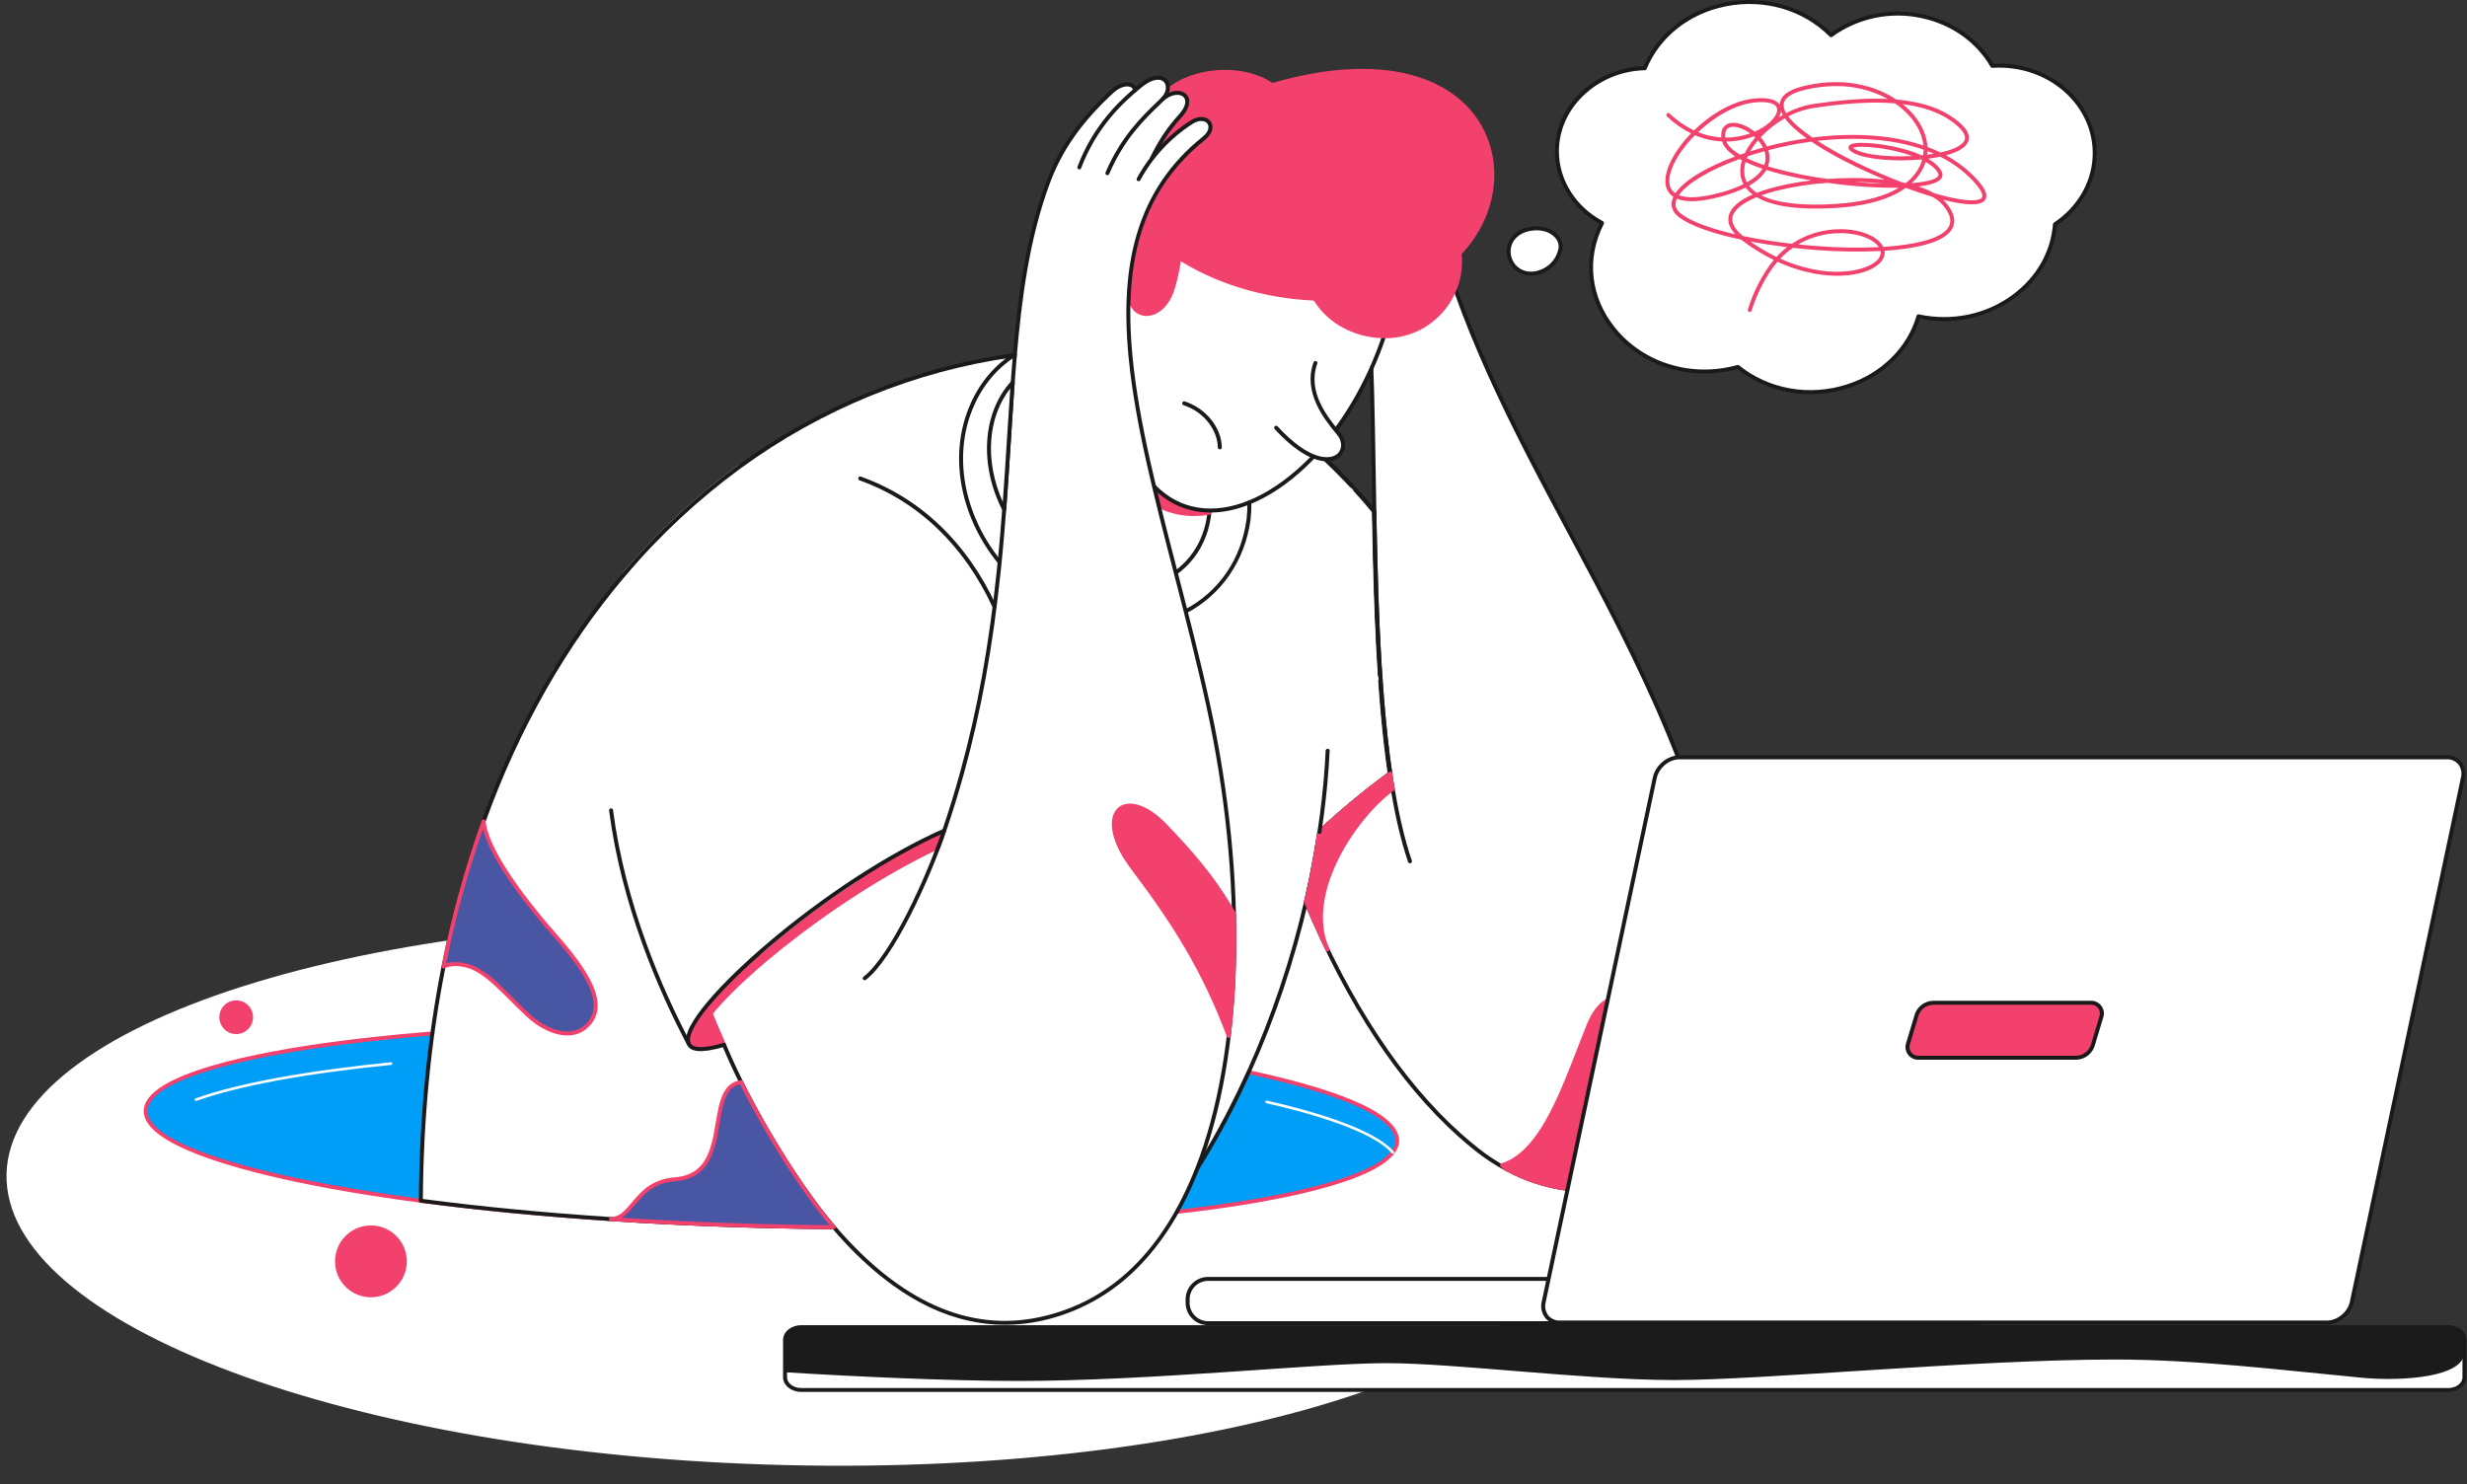 <svg width="3429" height="2063" viewBox="0 0 3429 2063" fill="none" xmlns="http://www.w3.org/2000/svg">
<rect x="0" y="0" width="3429" height="2063" fill="#333333" stroke="none"/>
<path d="M2911.54 212.096C2911.04 142.45 2846.69 86.445 2769.2 91.581C2725.62 15.75 2617.65 -4.51 2545.08 48.955C2467.11 -29.356 2326.69 -4.03 2286.14 94.85C2218 96.734 2163.59 148.194 2164.04 211.029C2164.34 253.386 2189.51 290.21 2226.75 310.001C2168.97 422.834 2284.48 546.515 2415.56 510.09C2501.89 579.258 2637.27 540.557 2666.62 439.726C2760.14 459.802 2849.53 397.946 2856.29 311.832C2889.98 289.509 2911.83 253.102 2911.54 212.096Z" fill="white"/>
<path d="M2516.31 547.87C2479.58 548.012 2443.87 535.774 2414.93 513.124C2399.99 517.16 2384.59 519.21 2369.12 519.221C2319.52 519.221 2272.26 497.954 2241.02 459.57C2205.49 415.913 2198.86 360.618 2223.09 311.152C2185.18 289.985 2161.57 251.866 2161.28 211.051C2161.05 179.923 2173.9 150.455 2197.47 128.079C2221.09 105.959 2251.94 93.19 2284.27 92.149C2303.52 46.876 2345.73 13.767 2397.55 3.407C2452.14 -7.509 2507.2 8.159 2545.36 45.342C2563.52 32.568 2584.14 23.698 2605.89 19.288C2627.65 14.878 2650.08 15.024 2671.78 19.718C2714.06 28.612 2750.02 53.717 2770.73 88.719C2809.8 86.575 2847.8 99.909 2875.22 125.426C2900.19 148.654 2914.06 179.44 2914.3 212.069C2914.59 251.93 2893.91 289.707 2858.92 313.382C2855.42 353.006 2834.96 388.638 2801.21 413.833C2782.36 427.716 2760.81 437.48 2737.95 442.494C2715.1 447.508 2691.44 447.66 2668.52 442.94C2654.41 488.234 2617.15 524.323 2568.36 539.766C2551.53 545.116 2533.97 547.849 2516.31 547.87ZM2415.54 507.314C2416.17 507.314 2416.78 507.528 2417.27 507.92C2458.65 541.077 2514.51 551.011 2566.69 534.492C2614.6 519.329 2650.96 483.612 2663.96 438.943C2664.15 438.272 2664.6 437.701 2665.2 437.343C2665.79 436.985 2666.51 436.867 2667.19 437.013C2713.46 446.944 2761.1 436.878 2797.91 409.398C2830.75 384.88 2850.5 350.154 2853.52 311.605C2853.56 311.187 2853.68 310.781 2853.9 310.419C2854.11 310.057 2854.4 309.748 2854.75 309.517C2888.86 286.929 2909.06 250.515 2908.78 212.108C2908.55 181.001 2895.3 151.653 2871.46 129.469C2844.74 104.609 2807.53 91.812 2769.38 94.332C2768.86 94.367 2768.35 94.255 2767.89 94.011C2767.44 93.767 2767.06 93.4 2766.8 92.951C2747.03 58.541 2711.98 33.816 2670.65 25.121C2649.32 20.496 2627.26 20.426 2605.91 24.915C2584.55 29.404 2564.38 38.351 2546.71 51.173C2546.18 51.564 2545.53 51.754 2544.88 51.707C2544.22 51.66 2543.6 51.38 2543.13 50.916C2506.22 13.844 2452.21 -1.884 2398.63 8.828C2348 18.951 2306.9 51.501 2288.69 95.897C2288.49 96.392 2288.15 96.817 2287.71 97.121C2287.27 97.425 2286.75 97.595 2286.21 97.61C2219.94 99.453 2166.37 150.313 2166.8 211.007C2167.08 250.633 2190.55 287.627 2228.05 307.557C2228.69 307.898 2229.17 308.477 2229.39 309.17C2229.61 309.863 2229.54 310.614 2229.21 311.261C2204.6 359.32 2210.62 413.455 2245.3 456.073C2285 504.849 2351.54 525.004 2414.81 507.421C2415.05 507.355 2415.29 507.322 2415.54 507.323V507.314Z" fill="#1A1A1A"/>
<path d="M2131.09 317.585C2093.22 320.957 2087.88 359.049 2109.7 374.705C2130.48 389.608 2164.03 373.553 2168.94 346.146C2171.65 330.999 2155.78 315.39 2131.09 317.585Z" fill="white"/>
<path d="M2128.05 383.134C2120.91 383.218 2113.94 381.056 2108.1 376.953C2102.57 372.977 2098.39 367.41 2096.1 360.993C2093.81 354.575 2093.53 347.612 2095.29 341.031C2099.32 326.25 2112.62 316.455 2130.85 314.831C2144.93 313.58 2157.46 317.737 2165.23 326.237C2167.8 328.906 2169.72 332.137 2170.84 335.676C2171.96 339.215 2172.24 342.966 2171.67 346.633C2170.18 354.073 2166.86 361.02 2162 366.841C2157.14 372.661 2150.9 377.168 2143.85 379.95C2138.84 382.021 2133.47 383.103 2128.05 383.134ZM2131.34 320.34C2115.51 321.75 2104.02 330.029 2100.62 342.487C2099.15 347.979 2099.39 353.789 2101.3 359.144C2103.21 364.498 2106.7 369.142 2111.31 372.458C2119.66 378.44 2130.76 379.305 2141.76 374.827C2147.95 372.4 2153.43 368.458 2157.7 363.362C2161.98 358.267 2164.91 352.18 2166.22 345.658C2166.67 342.827 2166.44 339.933 2165.55 337.208C2164.67 334.483 2163.16 332.004 2161.15 329.97C2154.56 322.753 2143.69 319.245 2131.34 320.34Z" fill="#1A1A1A"/>
<path d="M2432.06 433.708C2431.78 433.709 2431.5 433.665 2431.24 433.58C2430.54 433.362 2429.97 432.876 2429.63 432.231C2429.29 431.586 2429.23 430.833 2429.45 430.139C2435.99 408.959 2445.73 388.907 2458.34 370.682C2460.63 367.413 2463 364.324 2465.46 361.414C2450.37 354.009 2436.02 345.185 2422.59 335.062C2421.71 334.397 2420.85 333.731 2420.02 333.065C2382.37 325.103 2349.94 314.437 2333.21 301.49C2323.67 294.099 2322.77 285.958 2323.71 280.43C2324.13 278.055 2324.87 275.75 2325.92 273.58C2324.14 272.407 2322.51 271.013 2321.08 269.431C2313.47 261.004 2312.71 248.057 2318.88 231.991C2324.73 216.745 2336.02 200.285 2350.45 185.402C2338.17 179.275 2326.88 171.331 2316.96 161.837C2316.69 161.592 2316.48 161.296 2316.32 160.966C2316.17 160.636 2316.08 160.278 2316.07 159.914C2316.05 159.55 2316.11 159.186 2316.24 158.845C2316.37 158.504 2316.56 158.191 2316.81 157.926C2317.06 157.66 2317.36 157.447 2317.69 157.299C2318.02 157.151 2318.38 157.07 2318.75 157.062C2319.11 157.054 2319.47 157.119 2319.81 157.252C2320.15 157.386 2320.46 157.586 2320.72 157.84C2330.69 167.399 2342.12 175.308 2354.58 181.27C2378.19 158.347 2409.03 139.97 2438.13 136.973C2461.7 134.557 2470.48 140.475 2473.71 145.606C2474.09 133.51 2485.56 124.707 2507.8 119.445C2562.36 106.528 2606.64 118.977 2635.75 138.323C2671.47 141.477 2704.12 151.415 2727.08 173.584C2739.69 185.759 2737.66 194.883 2733.73 200.391C2728.96 207.096 2718.4 212.222 2704.83 215.877C2717.14 222.494 2728.56 230.677 2738.78 240.224C2757.09 257.472 2763.95 269.548 2759.72 277.138C2754.71 286.152 2734.93 286.337 2700.92 277.7C2702.32 279.013 2703.64 280.409 2704.88 281.879C2721.97 302.268 2716.64 315.831 2709.17 323.621C2694.91 338.476 2660.14 345.94 2619.35 348.571C2620.7 356.643 2616.22 364.487 2606.62 370.772C2582.74 386.415 2529.64 390.959 2470.59 363.849C2467.84 367.044 2465.25 370.376 2462.83 373.834C2450.55 391.6 2441.05 411.144 2434.67 431.787C2434.5 432.344 2434.15 432.831 2433.68 433.176C2433.21 433.521 2432.64 433.708 2432.06 433.708ZM2474.46 359.581C2493.06 368.089 2512.82 373.783 2533.09 376.478C2566.98 380.744 2591.74 373.957 2603.61 366.18C2608.2 363.179 2615.57 356.966 2613.83 348.897C2584.47 350.272 2555.05 349.845 2525.74 347.616C2514.77 346.817 2503.45 345.77 2492.04 344.482C2485.68 348.905 2479.79 353.964 2474.46 359.581H2474.46ZM2432.66 335.604C2444.23 343.788 2456.45 350.994 2469.21 357.146C2473.77 352.207 2478.72 347.659 2484.03 343.547C2466.72 341.433 2449.32 338.773 2432.66 335.604ZM2499.39 339.799C2508.16 340.703 2517.1 341.489 2526.15 342.148C2554.56 344.345 2583.07 344.813 2611.53 343.547C2606.4 335.633 2594.08 329.005 2578.14 325.939C2551.08 321.084 2523.18 325.995 2499.39 339.799ZM2558.01 318.594C2565.11 318.576 2572.2 319.231 2579.18 320.549C2598.39 324.245 2612.58 332.719 2617.62 343.2C2661.48 340.423 2693.22 332.311 2705.22 319.818C2713.95 310.72 2712.47 299.465 2700.68 285.408C2696.44 280.579 2691.36 276.548 2685.7 273.503C2674.39 270.152 2661.94 265.981 2648.92 261.176C2630.45 274.348 2600.27 286.11 2550.98 289.074C2493.11 292.55 2460.19 284.979 2441.69 274.05C2421.97 282.118 2410.08 291.767 2408.1 301.754C2406.47 309.986 2411.34 318.835 2422.6 328.089C2443.23 332.421 2466.21 336.085 2490.58 338.846C2510.58 325.596 2534.03 318.551 2558.01 318.594ZM2330.77 276.161C2330 277.808 2329.44 279.549 2329.13 281.341C2328.12 287.316 2330.56 292.486 2336.58 297.149C2350.32 307.789 2377.28 317.756 2412.1 325.778C2404.24 317.324 2401.09 308.92 2402.73 300.685C2405.32 287.583 2419.33 277.676 2436.15 270.369C2432.42 267.634 2429.12 264.364 2426.34 260.664C2415.56 265.907 2404.28 270.065 2392.68 273.077C2364.64 280.72 2343.91 281.752 2330.77 276.161ZM2448.16 271.56C2469.28 282.193 2504.02 286.401 2550.64 283.596C2593.47 281.02 2621.28 271.795 2639.34 260.946C2610.41 261.506 2574.55 258.981 2539.84 254.162C2516.01 255.741 2492.36 259.42 2469.18 265.155C2461.52 267.117 2454.5 269.263 2448.16 271.56ZM2688.33 268.569C2691.42 269.473 2694.46 270.324 2697.44 271.121C2735.53 281.319 2752.11 279.537 2754.93 274.469C2756.19 272.201 2756.78 264.713 2735.02 244.221C2723.61 233.597 2710.71 224.7 2696.73 217.811C2691.45 218.931 2685.83 219.862 2680.02 220.608C2688.68 225.669 2695.42 231.655 2698.84 238.616C2699.72 240.218 2700.09 242.05 2699.89 243.866C2699.7 245.683 2698.96 247.397 2697.76 248.778C2693.47 253.941 2682.27 257.344 2666.63 259.224C2674.16 261.595 2681.43 264.726 2688.33 268.569ZM2333.56 271.343C2343.35 275.225 2360.66 276.118 2391.23 267.783C2402.3 264.899 2413.06 260.953 2423.37 256.001C2421.03 251.676 2419.57 246.93 2419.08 242.037C2418.5 235.56 2419.23 229.034 2421.22 222.844C2420.09 222.257 2418.99 221.667 2417.93 221.073C2376.26 236.078 2344.94 254.916 2333.56 271.343ZM2355.92 187.901C2341.24 202.671 2329.71 219.064 2324 233.956C2320.25 243.725 2317.4 257.172 2325.15 265.75C2326.19 266.9 2327.37 267.92 2328.66 268.787C2340.19 251.473 2370.08 232.917 2411.88 217.434C2401.97 210.935 2395.87 204.006 2393.61 196.646C2380.62 196.013 2367.86 193.051 2355.92 187.901ZM2431.1 258.129C2434.12 262.01 2437.79 265.346 2441.94 267.991C2450.4 264.77 2459.03 262.048 2467.81 259.839C2484.35 255.722 2501.14 252.705 2518.08 250.807C2500.38 247.887 2482.85 244.059 2465.54 239.338C2461.92 238.325 2458.43 237.294 2455.08 236.245C2451 243.475 2443.65 251.041 2431.1 258.129ZM2577.3 252.96C2591.41 254.177 2605.08 254.934 2617.8 255.24C2604.35 253.802 2590.83 253.041 2577.3 252.96H2577.3ZM2676.57 225.083C2675.94 227.131 2675.2 229.144 2674.36 231.111C2670.39 240.047 2664.54 248.022 2657.22 254.493C2676.29 253.079 2689.62 249.989 2693.54 245.264C2694.06 244.697 2694.38 243.975 2694.45 243.209C2694.51 242.444 2694.32 241.678 2693.91 241.031C2690.97 235.023 2684.73 229.692 2676.58 225.083H2676.57ZM2643.31 253.297C2645.17 253.663 2647.02 254.042 2648.83 254.439C2657.7 247.816 2664.76 239.043 2669.32 228.943C2670.22 226.842 2670.99 224.684 2671.62 222.484C2671.08 222.22 2670.53 221.959 2669.97 221.701C2634.2 224.924 2594.07 221.701 2577.25 213.102C2573.29 211.081 2568.82 208.269 2569.45 204.438C2570.05 200.759 2574.71 199.654 2578.16 199.132C2594.23 196.754 2639.86 201.778 2670.83 215.877C2671.58 215.802 2672.33 215.727 2673.08 215.649C2673.45 213.136 2673.65 210.6 2673.66 208.06C2630.05 192.693 2577.89 189.949 2526.31 195.849C2558.26 216.487 2602.01 237.544 2643.32 253.297H2643.31ZM2426.22 225.312C2424.63 230.54 2424.05 236.027 2424.53 241.473C2424.94 245.675 2426.16 249.756 2428.13 253.491C2438.27 247.82 2445.54 241.446 2449.76 234.531C2441.74 231.92 2433.88 228.841 2426.22 225.312ZM2575.35 247.461C2590.21 247.422 2605.07 248.194 2619.85 249.773C2583.37 234.624 2545.68 215.832 2517.71 196.926C2497.53 199.628 2477.54 203.575 2457.85 208.744C2458.17 209.759 2458.45 210.784 2458.69 211.82C2460.22 218.268 2459.78 225.027 2457.44 231.225C2460.52 232.186 2463.72 233.129 2467.02 234.053C2490.96 240.554 2515.3 245.465 2539.88 248.753C2551.59 247.907 2563.52 247.461 2575.35 247.461ZM2428.03 220.019C2435.9 223.698 2443.98 226.886 2452.24 229.564C2454.29 224.307 2454.68 218.546 2453.35 213.062C2453.13 212.086 2452.86 211.124 2452.55 210.175C2444.63 212.346 2436.85 214.689 2429.22 217.204C2428.8 218.138 2428.4 219.073 2428.03 220.01V220.019ZM2575.35 205.418C2576.69 206.541 2578.17 207.479 2579.76 208.208C2594.56 215.768 2627.05 218.561 2658.15 216.843C2645.91 212.567 2633.34 209.343 2620.55 207.208C2595.73 202.961 2579.26 203.702 2575.35 205.409V205.418ZM2399.49 196.761C2402.16 203 2408.63 209.151 2418.58 215.018C2420.52 214.336 2422.49 213.66 2424.47 212.989L2425.23 212.734C2429.12 204.93 2434.01 197.665 2439.77 191.119C2439.15 190.53 2438.51 189.957 2437.86 189.398C2425.63 194.16 2412.62 196.656 2399.49 196.761ZM2679.13 210.076C2679.06 211.728 2678.93 213.374 2678.73 215.016C2681.86 214.621 2684.93 214.174 2687.9 213.68C2685.02 212.415 2682.1 211.214 2679.13 210.076ZM2679.07 204.24C2685.27 206.541 2691.29 209.102 2697.12 211.924C2712.65 208.552 2724.7 203.629 2729.28 197.21C2730.73 195.175 2735.14 188.977 2723.29 177.538C2703.34 158.277 2675.5 148.632 2644.59 144.759C2650.13 149.152 2655.23 154.084 2659.8 159.483C2671.66 173.623 2678.19 189.081 2679.07 204.24ZM2443.55 195.025C2439.49 199.773 2435.87 204.883 2432.73 210.292C2438.54 208.463 2444.46 206.705 2450.43 205.06C2448.58 201.434 2446.26 198.061 2443.55 195.025ZM2447.25 190.865C2450.69 194.682 2453.58 198.974 2455.81 203.609C2474.02 198.813 2492.49 195.049 2511.12 192.336C2497.88 182.823 2487.32 173.356 2480.84 164.382C2468.38 171.473 2457.05 180.401 2447.25 190.865ZM2575.24 187.554C2609.87 187.554 2643.5 192.047 2673.39 202.221C2672.07 188.964 2666.04 175.467 2655.59 163.004C2649.26 155.59 2641.95 149.075 2633.86 143.642C2596.94 140.583 2556.58 144.796 2520.48 150.087C2508.31 152.037 2496.54 155.984 2485.64 161.768C2492.45 170.889 2504.27 180.94 2519.32 191.222C2537.87 188.819 2556.54 187.594 2575.24 187.554ZM2398.11 191.268C2409.92 191.325 2421.65 189.355 2432.79 185.441C2423.33 178.791 2412.83 175.207 2406.01 176.497C2399.78 177.678 2397.13 182.645 2398.11 191.268ZM2360.21 183.723C2370.54 187.907 2381.47 190.392 2392.58 191.081C2391.16 175.503 2400.67 171.923 2404.99 171.105C2414.59 169.276 2427.87 174.257 2438.93 183.033C2443.27 181.178 2447.44 178.958 2451.4 176.4C2464.66 167.732 2472.22 156.858 2469.77 149.953C2467.45 143.384 2456.11 140.645 2438.69 142.434C2411.87 145.189 2382.84 162.344 2360.21 183.723ZM2475.53 155.017C2475.06 157.87 2474.06 160.61 2472.59 163.096C2474.35 161.986 2476.12 160.918 2477.91 159.891C2477 158.325 2476.21 156.697 2475.54 155.017H2475.53ZM2551.72 119.634C2537.35 119.688 2523.04 121.417 2509.07 124.785C2489.38 129.445 2479.33 136.591 2479.19 146.024C2479.32 150.021 2480.52 153.91 2482.66 157.282C2494.22 151.041 2506.73 146.774 2519.69 144.659C2552.77 139.811 2589.41 135.877 2623.91 137.524C2601.75 125.525 2576.91 119.369 2551.72 119.634H2551.72Z" fill="#F1416C"/>
<path d="M2191.7 1684.27C2196.71 1475.22 1712.18 1294 1109.46 1279.52C506.748 1265.05 14.088 1422.78 9.076 1631.84C4.063 1840.9 488.597 2022.11 1091.31 2036.59C1694.03 2051.07 2186.69 1893.33 2191.7 1684.27Z" fill="white"/>
<path d="M1820.33 1466.6C1891.61 1466.6 1949.39 1408.75 1949.39 1337.4C1949.39 1266.05 1891.61 1208.21 1820.33 1208.21C1749.05 1208.21 1691.26 1266.05 1691.26 1337.4C1691.26 1408.75 1749.05 1466.6 1820.33 1466.6Z" fill="white"/>
<path d="M1941.96 1586.05C1943.82 1509.04 1555.95 1437.2 1075.62 1425.59C595.287 1413.97 204.396 1466.98 202.537 1543.98C200.679 1620.98 588.556 1692.83 1068.89 1704.44C1549.22 1716.06 1940.11 1663.05 1941.96 1586.05Z" fill="#009EF7"/>
<path d="M1200.5 1708.81C1157.28 1708.81 1113.31 1708.28 1068.82 1707.2C836.367 1701.58 618.158 1681.79 454.388 1651.45C358.756 1633.74 198.515 1596.21 199.777 1543.91C201.039 1491.61 362.903 1461.88 459.278 1448.81C624.322 1426.43 843.232 1417.2 1075.68 1422.82C1308.13 1428.45 1526.34 1448.24 1690.11 1478.58C1785.74 1496.29 1945.98 1533.81 1944.72 1586.11C1943.46 1638.42 1781.59 1668.15 1685.22 1681.22C1551.77 1699.31 1383.07 1708.81 1200.5 1708.81ZM943.984 1426.74C761.645 1426.74 593.245 1436.22 460.02 1454.29C298.987 1476.12 206.145 1508.84 205.295 1544.05C204.445 1579.25 295.602 1616.42 455.39 1646.02C618.883 1676.3 836.783 1696.07 1068.95 1701.68C1301.12 1707.29 1519.72 1698.09 1684.48 1675.74C1845.51 1653.9 1938.35 1621.19 1939.2 1585.98C1940.05 1550.78 1848.9 1513.6 1689.11 1484.01C1525.61 1453.73 1307.71 1433.96 1075.55 1428.35C1031.11 1427.27 987.147 1426.74 943.984 1426.74Z" fill="#F1416C"/>
<path d="M272.479 1530.45C272.045 1530.45 271.625 1530.3 271.293 1530.02C270.961 1529.74 270.738 1529.35 270.664 1528.92C270.59 1528.49 270.669 1528.05 270.888 1527.68C271.106 1527.3 271.45 1527.02 271.859 1526.87C330.02 1505.99 423.858 1488.62 543.224 1476.63C543.71 1476.58 544.195 1476.72 544.573 1477.03C544.951 1477.34 545.19 1477.79 545.239 1478.27C545.288 1478.76 545.142 1479.25 544.833 1479.62C544.524 1480 544.078 1480.24 543.592 1480.29C424.518 1492.25 330.984 1509.56 273.101 1530.34C272.902 1530.41 272.691 1530.45 272.479 1530.45Z" fill="white"/>
<path d="M1935.93 1603.73C1935.66 1603.73 1935.4 1603.68 1935.16 1603.57C1934.92 1603.46 1934.71 1603.3 1934.54 1603.1C1913.51 1578.88 1853.2 1554.82 1760.13 1533.53C1759.65 1533.42 1759.24 1533.13 1758.98 1532.71C1758.72 1532.3 1758.63 1531.8 1758.74 1531.32C1758.85 1530.85 1759.14 1530.43 1759.56 1530.17C1759.97 1529.91 1760.47 1529.83 1760.95 1529.93C1854.78 1551.4 1915.77 1575.87 1937.31 1600.68C1937.55 1600.95 1937.7 1601.28 1937.75 1601.63C1937.8 1601.98 1937.75 1602.33 1937.6 1602.66C1937.45 1602.98 1937.22 1603.25 1936.92 1603.44C1936.63 1603.63 1936.28 1603.73 1935.93 1603.73Z" fill="white"/>
<path d="M1906.93 712.007C1909.17 835.92 1913.18 968.454 1928.97 1076.38C1910.59 1089.99 1893.2 1103.56 1877.09 1116.85C1860.07 1130.9 1844.49 1144.63 1830.61 1157.74C1820.51 1224.19 1805.19 1289.74 1784.81 1353.79C1754.67 1448.9 1713.16 1541.79 1661.17 1624.69C1647.7 1646.18 1633.44 1667.07 1618.41 1687.37C1489.6 1701.18 1330.09 1708.51 1155.51 1707.15C1081.23 1620.88 1022.06 1503.56 979.43 1397.96C1040.07 1323.05 1196.04 1205.6 1309.03 1155.99C1394.34 906.088 1391.05 683.386 1407.24 494.959C1610.54 467.163 1775.26 553.389 1906.93 712.007Z" fill="white"/>
<path d="M1918.92 946.226C1918.7 946.226 1918.47 946.2 1918.26 946.147C1889.71 939.166 1863.91 923.77 1844.19 901.951C1824.48 880.132 1811.76 852.894 1807.68 823.76C1803.6 794.626 1808.35 764.937 1821.31 738.533C1834.27 712.13 1854.85 690.227 1880.39 675.658C1880.7 675.479 1881.05 675.363 1881.41 675.318C1881.77 675.273 1882.13 675.299 1882.48 675.396C1882.83 675.492 1883.16 675.656 1883.44 675.879C1883.73 676.101 1883.97 676.378 1884.15 676.694C1884.33 677.009 1884.44 677.357 1884.49 677.717C1884.53 678.077 1884.51 678.442 1884.41 678.792C1884.32 679.142 1884.15 679.47 1883.93 679.756C1883.71 680.043 1883.43 680.282 1883.12 680.462C1858.54 694.484 1838.74 715.563 1826.27 740.974C1813.79 766.385 1809.23 794.958 1813.15 822.996C1817.08 851.034 1829.32 877.248 1848.29 898.247C1867.26 919.245 1892.09 934.062 1919.57 940.78C1920.23 940.941 1920.8 941.336 1921.18 941.891C1921.57 942.446 1921.74 943.123 1921.65 943.793C1921.57 944.463 1921.25 945.081 1920.75 945.53C1920.24 945.978 1919.59 946.226 1918.92 946.226Z" fill="white"/>
<path d="M1681.16 991.598C1680.63 991.598 1680.12 991.446 1679.67 991.161C1679.23 990.875 1678.87 990.467 1678.65 989.987C1678.43 989.506 1678.36 988.972 1678.43 988.448C1678.5 987.925 1678.73 987.433 1679.07 987.033C1699.1 963.759 1711.02 934.597 1713.04 903.947C1715.06 873.296 1707.07 842.819 1690.27 817.114C1690.06 816.811 1689.92 816.47 1689.85 816.113C1689.78 815.755 1689.78 815.386 1689.86 815.029C1689.93 814.672 1690.07 814.332 1690.28 814.03C1690.48 813.728 1690.74 813.469 1691.05 813.269C1691.35 813.069 1691.69 812.932 1692.05 812.864C1692.41 812.797 1692.78 812.801 1693.13 812.876C1693.49 812.952 1693.83 813.097 1694.13 813.304C1694.43 813.511 1694.68 813.776 1694.88 814.082C1712.34 840.79 1720.65 872.458 1718.55 904.306C1716.45 936.155 1704.06 966.456 1683.25 990.639C1682.99 990.941 1682.67 991.183 1682.31 991.349C1681.95 991.514 1681.56 991.6 1681.16 991.598Z" fill="white"/>
<path d="M1770.05 1357.05C1747.41 1357.03 1725.08 1351.76 1704.8 1341.66C1684.53 1331.57 1666.87 1316.91 1653.2 1298.85C1639.53 1280.78 1630.21 1259.79 1625.99 1237.53C1621.77 1215.26 1622.75 1192.32 1628.85 1170.49C1634.96 1148.67 1646.03 1128.55 1661.19 1111.72C1676.36 1094.89 1695.2 1081.8 1716.26 1073.47C1737.32 1065.14 1760.02 1061.8 1782.58 1063.71C1805.14 1065.63 1826.95 1072.74 1846.31 1084.49C1846.75 1084.76 1847.11 1085.14 1847.34 1085.6C1847.58 1086.06 1847.68 1086.58 1847.63 1087.09C1847 1094.23 1846.23 1101.91 1845.26 1110.58C1843.61 1125.36 1841.69 1140.02 1839.55 1154.15C1839.45 1154.77 1839.15 1155.35 1838.68 1155.77C1837.67 1156.69 1836.69 1157.61 1835.72 1158.53C1825.6 1224.81 1810.3 1290.2 1789.97 1354.08C1789.81 1354.58 1789.51 1355.03 1789.1 1355.37C1788.69 1355.71 1788.2 1355.92 1787.67 1355.99C1781.82 1356.69 1775.94 1357.05 1770.05 1357.05ZM1770.38 1068.68C1760.2 1068.69 1750.05 1069.78 1740.11 1071.96C1704.79 1079.67 1673.77 1100.63 1653.43 1130.54C1633.09 1160.45 1624.98 1197.02 1630.76 1232.74C1636.55 1268.45 1655.79 1300.59 1684.52 1322.53C1713.26 1344.47 1749.31 1354.56 1785.25 1350.7C1805.32 1287.33 1820.42 1222.49 1830.41 1156.76C1830.5 1156.15 1830.79 1155.59 1831.24 1155.16L1831.91 1154.53C1832.68 1153.81 1833.45 1153.08 1834.23 1152.35C1836.31 1138.59 1838.17 1124.33 1839.77 1109.96C1840.66 1102.03 1841.38 1094.93 1841.98 1088.33C1820.31 1075.47 1795.58 1068.69 1770.38 1068.68Z" fill="white"/>
<path d="M1430.56 580.36C1430.1 580.36 1429.64 580.242 1429.23 580.016C1428.82 579.79 1428.48 579.464 1428.23 579.068C1427.98 578.672 1427.84 578.22 1427.81 577.754C1427.78 577.287 1427.87 576.821 1428.08 576.4L1505.77 414.409C1492.06 412.806 1480.81 403.726 1475.19 389.438C1467.53 369.981 1470.35 340.412 1493.94 318.205C1500.05 312.102 1507.51 307.529 1515.72 304.86C1516.43 304.655 1517.18 304.739 1517.82 305.092C1518.46 305.445 1518.94 306.038 1519.14 306.742C1519.35 307.446 1519.26 308.202 1518.91 308.844C1518.56 309.486 1517.97 309.961 1517.26 310.166C1509.89 312.596 1503.2 316.729 1497.72 322.229C1476.13 342.553 1473.57 370.265 1480.32 387.412C1485.73 401.163 1496.57 409.082 1510.05 409.145C1510.51 409.147 1510.97 409.267 1511.38 409.493C1511.78 409.72 1512.13 410.046 1512.37 410.441C1512.62 410.836 1512.76 411.287 1512.79 411.753C1512.82 412.218 1512.73 412.683 1512.52 413.103L1433.05 578.8C1432.83 579.268 1432.47 579.663 1432.03 579.939C1431.59 580.215 1431.08 580.361 1430.56 580.36Z" fill="#1A1A1A"/>
<path d="M1499.51 376.554C1498.88 376.554 1498.27 376.337 1497.78 375.942C1497.29 375.546 1496.95 374.995 1496.81 374.379C1494.85 365.311 1496.55 355.832 1501.56 348.023C1506.57 340.213 1514.46 334.71 1523.52 332.722C1523.87 332.64 1524.24 332.63 1524.6 332.692C1524.96 332.754 1525.31 332.887 1525.61 333.083C1525.92 333.278 1526.19 333.533 1526.4 333.833C1526.61 334.132 1526.75 334.47 1526.83 334.827C1526.91 335.183 1526.91 335.552 1526.85 335.911C1526.78 336.27 1526.65 336.613 1526.45 336.919C1526.25 337.226 1525.99 337.489 1525.69 337.695C1525.39 337.902 1525.05 338.046 1524.69 338.12C1517.07 339.795 1510.42 344.429 1506.2 351.006C1501.99 357.583 1500.55 365.566 1502.2 373.202C1502.36 373.918 1502.23 374.667 1501.83 375.283C1501.44 375.9 1500.81 376.334 1500.1 376.49C1499.9 376.533 1499.7 376.555 1499.51 376.554Z" fill="#1A1A1A"/>
<path d="M1531.54 373.91C1531.17 373.911 1530.8 373.837 1530.46 373.693C1530.12 373.548 1529.81 373.337 1529.56 373.07L1504.82 347.534C1504.33 347.004 1504.07 346.304 1504.09 345.583C1504.11 344.861 1504.41 344.176 1504.92 343.674C1505.44 343.172 1506.14 342.892 1506.86 342.895C1507.58 342.897 1508.27 343.182 1508.78 343.688L1533.52 369.226C1533.89 369.616 1534.15 370.108 1534.25 370.641C1534.35 371.174 1534.29 371.725 1534.08 372.224C1533.87 372.723 1533.51 373.149 1533.06 373.449C1532.61 373.749 1532.08 373.909 1531.54 373.91Z" fill="#1A1A1A"/>
<path d="M1680.01 672.101C1681.5 684.15 1681.72 696.324 1680.64 708.419L1681.29 709.201C1672.42 824.701 1523.01 867.368 1423.71 750.015C1340.35 651.48 1367.75 516.555 1470.76 497.323L1511.93 411.482C1473.94 411.325 1461.37 354.018 1497.72 319.798C1503.51 313.991 1510.59 309.636 1518.38 307.09L1583.85 296.513L1617.51 392.797L1611.21 544.04C1646.96 575.831 1673.79 620.798 1679.97 672.044L1680.01 672.101Z" fill="white"/>
<path d="M1558.98 822.361C1516.35 822.361 1465.66 803.871 1421.6 751.8C1375.97 697.873 1360.15 629.129 1380.32 572.393C1394.92 531.321 1427.14 503.142 1468.87 494.88L1507.66 413.996C1493.94 412.392 1482.69 403.305 1477.07 389.026C1469.41 369.569 1472.24 339.999 1495.82 317.793C1501.93 311.689 1509.4 307.117 1517.61 304.448C1517.72 304.416 1517.83 304.391 1517.94 304.374L1583.41 293.797C1584.05 293.696 1584.7 293.822 1585.26 294.154C1585.81 294.485 1586.24 295.002 1586.45 295.613L1620.11 391.895C1620.23 392.225 1620.28 392.574 1620.26 392.923L1614.02 542.862C1652.38 577.373 1676.74 622.957 1682.67 671.388C1682.71 671.514 1682.73 671.643 1682.75 671.773C1684.21 683.639 1684.45 695.623 1683.48 707.539C1683.89 708.076 1684.09 708.742 1684.03 709.414C1680.11 760.545 1649.1 800.359 1601.09 815.913C1587.48 820.242 1573.27 822.418 1558.98 822.361ZM1518.99 309.794C1511.68 312.239 1505.05 316.355 1499.6 321.814C1478.02 342.134 1475.46 369.847 1482.21 386.994C1487.62 400.745 1498.46 408.665 1511.93 408.727C1512.4 408.729 1512.86 408.849 1513.26 409.076C1513.67 409.302 1514.01 409.628 1514.26 410.023C1514.51 410.418 1514.65 410.87 1514.68 411.335C1514.7 411.8 1514.61 412.265 1514.41 412.685L1473.24 498.527C1473.06 498.918 1472.78 499.26 1472.43 499.524C1472.09 499.789 1471.69 499.968 1471.26 500.048C1430.85 507.599 1399.6 534.635 1385.52 574.246C1366.02 629.131 1381.45 695.803 1425.81 748.231C1483.92 816.898 1553.58 825.505 1599.39 810.658C1644.85 795.924 1674.34 758.381 1678.45 710.097C1678.03 709.546 1677.83 708.857 1677.89 708.167C1678.93 696.386 1678.73 684.53 1677.31 672.79C1677.27 672.659 1677.25 672.525 1677.23 672.39C1671.48 624.762 1647.38 579.92 1609.38 546.12C1609.07 545.847 1608.83 545.51 1608.67 545.133C1608.51 544.756 1608.44 544.348 1608.46 543.939L1614.73 393.225L1582.01 299.626L1518.99 309.794Z" fill="#1A1A1A"/>
<path d="M1681.24 709.582C1681.12 710.635 1680.98 711.696 1680.82 712.763C1609.64 724.815 1560.57 677.15 1543.32 605.744L1561.67 579.256C1572.2 649.595 1611.52 709.166 1681.24 709.582Z" fill="#F1416C"/>
<path d="M1659.57 717.358C1602.17 717.358 1557.59 676.533 1540.64 606.395C1540.55 606.016 1540.54 605.622 1540.61 605.239C1540.68 604.856 1540.83 604.492 1541.06 604.172L1559.4 577.684C1559.72 577.229 1560.16 576.879 1560.68 576.68C1561.19 576.481 1561.76 576.442 1562.29 576.567C1562.83 576.692 1563.32 576.977 1563.7 577.384C1564.07 577.79 1564.32 578.3 1564.4 578.847C1576.34 658.615 1620.02 706.453 1681.26 706.82C1681.64 706.822 1682.02 706.905 1682.37 707.064C1682.73 707.223 1683.04 707.454 1683.3 707.742C1683.55 708.03 1683.75 708.369 1683.87 708.737C1683.98 709.105 1684.02 709.493 1683.98 709.877C1683.86 710.972 1683.72 712.074 1683.55 713.181C1683.46 713.755 1683.2 714.287 1682.79 714.701C1682.38 715.115 1681.86 715.39 1681.29 715.487C1674.11 716.717 1666.85 717.343 1659.57 717.358ZM1546.3 606.299C1563.62 676.309 1609.56 715.581 1667.98 711.527C1640.2 708.203 1615.91 694.843 1597.14 672.417C1578.94 650.668 1566.19 621.054 1560.05 586.449L1546.3 606.299Z" fill="#F1416C"/>
<path d="M1200.07 1708.81C1186.4 1708.81 1172.67 1708.75 1158.86 1708.65C1158.47 1708.64 1158.08 1708.56 1157.72 1708.39C1157.37 1708.23 1157.05 1707.99 1156.79 1707.69C1076.78 1614.74 1016.62 1487.83 980.236 1397.73C980.051 1397.27 979.993 1396.77 980.066 1396.29C980.139 1395.8 980.341 1395.34 980.652 1394.95C1044.58 1316 1201.32 1200.81 1310.19 1152.68C1378.03 953.401 1389.51 771.119 1399.65 610.252C1402.22 569.523 1404.64 531.056 1407.87 493.456C1407.92 492.831 1408.19 492.243 1408.62 491.789C1409.05 491.334 1409.62 491.04 1410.25 490.955C1601.69 464.802 1770.65 538.154 1912.44 708.975C1912.84 709.459 1913.06 710.063 1913.08 710.69C1915.36 837.24 1919.6 968.929 1935.09 1074.71C1935.16 1075.21 1935.1 1075.71 1934.9 1076.18C1934.71 1076.64 1934.4 1077.04 1934 1077.34C1900 1102.26 1867.47 1129.13 1836.58 1157.82C1811.26 1324.98 1751.01 1490.83 1666.89 1624.9C1653.22 1646.7 1638.79 1667.85 1624 1687.75C1623.78 1688.06 1623.49 1688.32 1623.16 1688.51C1622.83 1688.7 1622.46 1688.82 1622.08 1688.86C1499.86 1701.96 1354.71 1708.81 1200.07 1708.81ZM1160.16 1703.13C1329.01 1704.41 1488.04 1697.61 1620.29 1683.49C1634.73 1663.98 1648.83 1643.28 1662.2 1621.96C1746.09 1488.26 1806.13 1322.8 1831.26 1156.05C1831.35 1155.44 1831.64 1154.88 1832.09 1154.45C1862.94 1125.74 1895.42 1098.83 1929.38 1073.88C1914.08 968.342 1909.84 837.546 1907.57 711.762C1767.74 543.685 1601.42 471.145 1413.17 496.136C1410.04 532.971 1407.66 570.702 1405.15 610.6C1394.97 772.124 1383.44 955.197 1315.01 1155.61C1314.89 1155.98 1314.69 1156.31 1314.43 1156.59C1314.17 1156.87 1313.86 1157.1 1313.51 1157.25C1205.83 1204.55 1050.31 1318.54 985.964 1397.17C1022.12 1486.48 1081.48 1611.36 1160.15 1703.13H1160.16Z" fill="#1A1A1A"/>
<path d="M2251.35 1649.52C2248.96 1650.04 2246.56 1650.53 2244.13 1650.94C2223.05 1654.75 2201.51 1655.38 2180.24 1652.8C2149.7 1648.97 2120.15 1639.42 2093.14 1624.64C2078.64 1616.8 2064.87 1607.67 2051.99 1597.38C2043.94 1590.96 2036.05 1584.28 2028.32 1577.35C1934.98 1493.66 1866.5 1375.8 1815.28 1253.77C1822.94 1220.87 1829.18 1188.32 1833.98 1156.47C1865.15 1127.45 1897.99 1100.28 1932.35 1075.11C1893.67 810.82 1925.75 398.035 1880.83 327.108C1842.2 266.118 1842.8 218.911 1751.57 199.683C1716.58 192.327 1727.82 162.001 1800.33 183.476C1783.39 171.346 1757.97 165.513 1750.59 164.137C1726.25 159.717 1729.78 141.863 1747.29 138.197C1741.54 128.055 1750.05 115.949 1779.75 119.691C1779.26 113.884 1791.31 109.009 1811.16 115.201C1851.02 127.694 1893.1 141.012 1925.9 167.983C1962.64 198.206 1974.87 233.463 1985.72 278.141C2080.07 666.388 2344.15 900.606 2412.82 1349.29C2438.86 1519.26 2369.24 1623.76 2251.35 1649.52Z" fill="white"/>
<path d="M2206.21 1657.11C2197.42 1657.11 2188.64 1656.59 2179.91 1655.54C2149.02 1651.7 2119.13 1642.04 2091.83 1627.07C2077.18 1619.15 2063.28 1609.94 2050.26 1599.55C2042.31 1593.19 2034.3 1586.42 2026.47 1579.42C1943.98 1505.44 1872.07 1396.24 1812.74 1254.84C1812.51 1254.31 1812.46 1253.71 1812.59 1253.15C1820.18 1220.56 1826.45 1187.9 1831.25 1156.06C1831.34 1155.45 1831.63 1154.88 1832.08 1154.46C1862.93 1125.74 1895.42 1098.84 1929.37 1073.88C1911.39 949.775 1908.85 793.276 1906.6 655.128C1904.07 499.735 1901.89 365.532 1878.49 328.59C1869.44 314.287 1862.67 301.028 1856.12 288.203C1834.98 246.791 1819.71 216.87 1751 202.388C1739.69 200.01 1731.86 195 1730.08 188.987C1729.59 187.359 1729.58 185.628 1730.03 183.991C1730.49 182.355 1731.39 180.879 1732.64 179.734C1738.36 173.997 1753.45 170.632 1779.59 175.547C1770.04 171.746 1760.17 168.84 1750.09 166.865C1737.92 164.655 1730.58 158.762 1730.49 151.094C1730.4 144.648 1735.5 139.007 1743.49 136.371C1742.87 134.527 1742.68 132.566 1742.94 130.638C1743.2 128.711 1743.9 126.869 1744.98 125.254C1747.81 121.035 1755.75 114.478 1777.53 116.67C1778.11 115.367 1779.01 114.228 1780.13 113.354C1784.78 109.621 1795.59 107.461 1811.98 112.572C1850.51 124.646 1894.18 138.333 1927.65 165.856C1966.51 197.824 1978.15 235.328 1988.4 277.495C2030.62 451.25 2105.39 591.24 2184.54 739.451C2279.45 917.164 2377.59 1100.93 2415.54 1348.88C2428.07 1430.66 2418.7 1501.87 2388.45 1554.86C2359.62 1605.34 2312.42 1639.01 2251.93 1652.22C2249.94 1652.65 2247.31 1653.2 2244.6 1653.66C2231.93 1655.97 2219.08 1657.12 2206.21 1657.11ZM1818.16 1253.53C1877.11 1393.76 1948.43 1502.02 2030.15 1575.3C2037.9 1582.23 2045.82 1588.93 2053.7 1595.23C2066.45 1605.41 2080.09 1614.44 2094.44 1622.21C2121.14 1636.84 2150.36 1646.29 2180.56 1650.06C2201.56 1652.6 2222.82 1651.98 2243.63 1648.22C2246.27 1647.76 2248.83 1647.23 2250.77 1646.81C2374.87 1619.7 2434.43 1508.63 2410.08 1349.71C2372.28 1102.69 2274.36 919.349 2179.67 742.045C2100.36 593.526 2025.43 453.238 1983.04 278.799C1973.03 237.613 1961.69 201.008 1924.14 170.122C1891.5 143.281 1848.38 129.766 1810.33 117.85C1795 113.062 1786.31 115.483 1783.59 117.666C1783.28 117.863 1783.02 118.128 1782.83 118.441C1782.64 118.754 1782.53 119.106 1782.5 119.471C1782.53 119.881 1782.48 120.293 1782.33 120.678C1782.19 121.063 1781.96 121.411 1781.66 121.696C1781.36 121.981 1781.01 122.196 1780.62 122.325C1780.23 122.454 1779.81 122.495 1779.41 122.444C1764.45 120.561 1753.29 122.76 1749.57 128.337C1748.76 129.616 1748.35 131.101 1748.37 132.613C1748.39 134.125 1748.85 135.598 1749.69 136.854C1749.9 137.232 1750.02 137.656 1750.04 138.091C1750.06 138.526 1749.98 138.96 1749.8 139.356C1749.62 139.753 1749.35 140.102 1749.01 140.374C1748.67 140.646 1748.27 140.834 1747.85 140.922C1740.81 142.395 1735.94 146.551 1736 151.03C1736.07 155.776 1741.84 159.763 1751.08 161.438C1754.29 162.034 1782.92 167.633 1801.93 181.24C1802.46 181.62 1802.84 182.177 1803 182.811C1803.16 183.445 1803.09 184.116 1802.81 184.704C1802.52 185.292 1802.03 185.759 1801.43 186.022C1800.84 186.284 1800.16 186.325 1799.54 186.138C1759.63 174.319 1741.17 179.012 1736.54 183.646C1736 184.092 1735.6 184.686 1735.39 185.357C1735.18 186.028 1735.17 186.745 1735.36 187.421C1736.25 190.396 1741.17 194.691 1752.13 196.999C1823.41 212.024 1840.01 244.539 1861.03 285.708C1867.52 298.416 1874.23 311.561 1883.15 325.647C1907.38 363.904 1909.57 498.827 1912.11 655.054C1914.37 793.644 1916.92 950.723 1935.07 1074.73C1935.14 1075.23 1935.08 1075.73 1934.88 1076.19C1934.69 1076.66 1934.38 1077.06 1933.97 1077.35C1899.98 1102.28 1867.45 1129.15 1836.55 1157.84C1831.81 1189.23 1825.62 1221.41 1818.17 1253.53H1818.16Z" fill="#1A1A1A"/>
<path d="M1910.35 502.321C1972.25 355.542 1951.64 206.645 1864.32 169.749C1777.01 132.853 1656.05 221.932 1594.15 368.711C1532.25 515.49 1552.85 664.387 1640.17 701.283C1727.49 738.178 1848.45 649.1 1910.35 502.321Z" fill="white"/>
<path d="M2278.97 1539.42C2266.49 1572.72 2251.45 1616 2244.13 1650.94C2192.58 1660.35 2139.82 1649.88 2093.14 1624.64C2091.33 1623.07 2089.53 1621.47 2087.75 1619.84C2146.64 1601.28 2174.85 1507.59 2208.06 1425.23C2243.25 1338.06 2326.95 1411.42 2278.97 1539.42Z" fill="#F1416C"/>
<path d="M2205.91 1657.15C2167.48 1657.15 2128.65 1646.99 2091.83 1627.07C2091.65 1626.97 2091.48 1626.86 2091.33 1626.72C2089.5 1625.14 2087.68 1623.52 2085.89 1621.88C2085.53 1621.55 2085.26 1621.14 2085.12 1620.67C2084.97 1620.21 2084.95 1619.72 2085.05 1619.24C2085.16 1618.77 2085.38 1618.33 2085.71 1617.97C2086.04 1617.62 2086.46 1617.35 2086.92 1617.2C2136.55 1601.56 2164.82 1528.67 2192.15 1458.18C2196.49 1446.98 2200.98 1435.39 2205.5 1424.2C2220.56 1386.89 2243.24 1380.35 2259.45 1386.67C2275.59 1392.96 2288.33 1412.14 2293.55 1437.96C2297.76 1458.86 2299.09 1493.58 2281.55 1540.38C2264.32 1586.38 2252.64 1623.77 2246.83 1651.51C2246.72 1652.05 2246.45 1652.54 2246.06 1652.92C2245.66 1653.3 2245.17 1653.56 2244.63 1653.66C2231.85 1655.99 2218.9 1657.16 2205.91 1657.15ZM2094.72 1622.35C2142.2 1647.95 2193.02 1657.01 2241.82 1648.55C2247.8 1620.74 2259.43 1583.7 2276.38 1538.44C2306.1 1459.18 2284.48 1402.36 2257.44 1391.81C2239.9 1384.97 2221.96 1398.17 2210.62 1426.27C2206.12 1437.43 2201.63 1448.99 2197.3 1460.18C2170.3 1529.8 2142.41 1601.73 2093.06 1620.9C2093.61 1621.39 2094.17 1621.87 2094.72 1622.35Z" fill="#F1416C"/>
<path d="M1682.56 712.473C1667.7 712.55 1652.98 709.624 1639.28 703.872C1596.93 685.981 1568.47 641.939 1559.11 579.858C1559.05 579.496 1559.06 579.126 1559.15 578.768C1559.23 578.411 1559.38 578.073 1559.6 577.776C1559.81 577.479 1560.09 577.227 1560.4 577.036C1560.71 576.845 1561.06 576.719 1561.42 576.664C1561.79 576.61 1562.16 576.628 1562.51 576.718C1562.87 576.808 1563.2 576.968 1563.49 577.188C1563.79 577.409 1564.03 577.686 1564.22 578.003C1564.4 578.32 1564.52 578.671 1564.57 579.035C1573.63 639.141 1600.92 681.668 1641.42 698.783C1682.72 716.23 1733.12 705.478 1783.33 668.499C1833.97 631.21 1878.24 571.828 1907.98 501.29C1969.19 356.148 1949.2 208.582 1863.43 172.337C1863.09 172.196 1862.79 171.99 1862.54 171.732C1862.28 171.473 1862.08 171.167 1861.95 170.831C1861.67 170.151 1861.68 169.39 1861.96 168.715C1862.1 168.381 1862.31 168.078 1862.57 167.823C1862.82 167.569 1863.13 167.367 1863.47 167.231C1864.14 166.955 1864.9 166.961 1865.58 167.247C1908.74 185.48 1937.38 230.674 1946.21 294.493C1954.97 357.793 1943.2 431.998 1913.07 503.439C1882.94 574.88 1838.03 635.08 1786.61 672.951C1751.12 699.082 1715.41 712.471 1682.56 712.473Z" fill="#1A1A1A"/>
<path d="M1922.38 1082.55C1891.6 1105.57 1862.09 1130.24 1833.98 1156.46C1828.72 1192.08 1819.5 1237.23 1815.29 1253.78C1824.64 1276.06 1834.56 1298.23 1845.15 1320.03C1811.05 1243.56 1881.32 1135.62 1935.79 1096.71L1922.38 1082.55Z" fill="#F1416C"/>
<path d="M1845.16 1322.8C1844.64 1322.8 1844.13 1322.65 1843.69 1322.38C1843.25 1322.1 1842.9 1321.71 1842.67 1321.24C1832.56 1300.37 1822.48 1278.04 1812.75 1254.84C1812.52 1254.29 1812.48 1253.67 1812.62 1253.09C1816.9 1236.26 1826.06 1191.21 1831.26 1156.06C1831.35 1155.45 1831.64 1154.88 1832.09 1154.45C1860.28 1128.17 1889.87 1103.43 1920.72 1080.34C1921.26 1079.93 1921.94 1079.74 1922.61 1079.79C1923.29 1079.85 1923.92 1080.16 1924.39 1080.65L1937.79 1094.81C1938.06 1095.1 1938.27 1095.44 1938.4 1095.81C1938.53 1096.19 1938.57 1096.58 1938.54 1096.98C1938.5 1097.37 1938.38 1097.75 1938.18 1098.09C1937.98 1098.44 1937.71 1098.73 1937.39 1098.96C1887.69 1134.46 1813.06 1241.29 1847.68 1318.91C1847.87 1319.33 1847.95 1319.79 1847.91 1320.25C1847.87 1320.71 1847.72 1321.15 1847.47 1321.54C1847.22 1321.92 1846.88 1322.24 1846.48 1322.46C1846.07 1322.68 1845.62 1322.8 1845.16 1322.8ZM1818.2 1253.55C1823.51 1266.19 1828.93 1278.58 1834.39 1290.61C1830.93 1261.55 1837.83 1227.96 1854.78 1193.07C1873.45 1154.63 1902.69 1117.88 1931.63 1096.32L1922.07 1086.23C1892.35 1108.58 1863.81 1132.47 1836.58 1157.81C1831.42 1192.39 1822.55 1236.12 1818.2 1253.55L1818.2 1253.55Z" fill="#F1416C"/>
<path d="M2003.44 305.062C2041.74 332.079 2041.52 415.695 1977.06 453.763C1925.54 484.196 1843.82 462.235 1820.88 400.401L2003.44 305.062Z" fill="#F1416C"/>
<path d="M1924.71 470.154C1910.61 470.126 1896.63 467.691 1883.35 462.955C1852.45 451.974 1828.74 429.525 1818.29 401.362C1818.06 400.731 1818.06 400.037 1818.3 399.409C1818.55 398.781 1819.01 398.263 1819.6 397.951L2002.16 302.612C2002.61 302.376 2003.11 302.269 2003.62 302.302C2004.12 302.334 2004.61 302.505 2005.02 302.796C2022.85 315.366 2033.23 340.342 2032.11 367.98C2030.65 404.2 2010.6 437.155 1978.46 456.135C1962.11 465.516 1943.55 470.356 1924.71 470.154ZM1824.35 401.707C1834.64 427.269 1856.68 447.615 1885.2 457.746C1916.35 468.817 1950.17 466.438 1975.66 451.383C2006.17 433.361 2025.21 402.103 2026.6 367.766C2027.61 342.7 2018.67 320.112 2003.19 308.308L1824.35 401.707Z" fill="#F1416C"/>
<path d="M1853.96 207.987C1853.49 207.987 1853.03 207.867 1852.62 207.637C1819.22 188.982 1775.89 178.156 1753.29 178.563C1752.56 178.565 1751.86 178.282 1751.34 177.775C1750.81 177.267 1750.51 176.574 1750.49 175.845C1750.48 175.482 1750.55 175.121 1750.68 174.784C1750.82 174.447 1751.01 174.139 1751.27 173.878C1751.52 173.617 1751.82 173.409 1752.15 173.265C1752.48 173.121 1752.84 173.043 1753.2 173.038C1776.55 172.703 1821.1 183.705 1855.31 202.812C1855.84 203.11 1856.26 203.577 1856.5 204.14C1856.74 204.702 1856.79 205.329 1856.63 205.921C1856.48 206.513 1856.13 207.037 1855.65 207.411C1855.16 207.785 1854.57 207.988 1853.96 207.987Z" fill="#1A1A1A"/>
<path d="M1901.58 180.827C1900.91 180.829 1900.25 180.581 1899.74 180.129C1865.78 149.924 1820.94 128.813 1779.8 123.662C1779.08 123.571 1778.42 123.194 1777.97 122.616C1777.52 122.037 1777.32 121.304 1777.41 120.577C1777.5 119.85 1777.87 119.188 1778.45 118.739C1779.03 118.289 1779.76 118.088 1780.49 118.179C1822.69 123.463 1868.65 145.078 1903.41 175.998C1903.83 176.37 1904.13 176.861 1904.26 177.406C1904.39 177.951 1904.36 178.524 1904.16 179.049C1903.96 179.573 1903.6 180.024 1903.14 180.341C1902.68 180.659 1902.13 180.828 1901.57 180.827H1901.58Z" fill="#1A1A1A"/>
<path d="M1959.81 1200.11C1959.23 1200.11 1958.67 1199.93 1958.2 1199.59C1957.74 1199.26 1957.38 1198.79 1957.2 1198.24C1914.06 1072.33 1909.98 846.012 1907.54 710.791C1907.54 710.428 1907.6 710.068 1907.73 709.73C1907.87 709.392 1908.06 709.084 1908.32 708.823C1908.57 708.562 1908.87 708.353 1909.2 708.208C1909.53 708.063 1909.89 707.985 1910.25 707.979C1910.98 707.984 1911.68 708.269 1912.2 708.774C1912.72 709.279 1913.03 709.965 1913.06 710.691C1915.5 845.587 1919.56 1071.36 1962.42 1196.45C1962.56 1196.86 1962.6 1197.31 1962.54 1197.74C1962.48 1198.18 1962.31 1198.59 1962.05 1198.95C1961.8 1199.31 1961.46 1199.6 1961.07 1199.8C1960.68 1200 1960.25 1200.11 1959.81 1200.11Z" fill="#1A1A1A"/>
<path d="M1768.17 118.285C1718.71 83.643 1627.7 100.57 1607.18 146.974C1568.24 120.791 1549.02 134.717 1531.19 173.722C1510.34 219.249 1508.07 272.051 1516.49 307.514C1543.12 299.742 1563.98 327.415 1565.66 364.165C1566.56 383.438 1567.09 394.313 1569.12 409.585C1574.27 448.484 1616.88 445.001 1630.29 400.214C1634.37 386.592 1637.32 372.656 1639.12 358.548C1676.14 382.196 1762.01 425.811 1892.13 413.462C2157.8 388.25 2146.68 8.842 1768.17 118.285Z" fill="#F1416C"/>
<path d="M1593.64 439.228C1592.95 439.228 1592.27 439.201 1591.6 439.147C1578.3 438.086 1568.64 426.897 1566.39 409.949C1564.31 394.399 1563.78 383.068 1562.9 364.293C1561.9 342.262 1553.6 323.089 1541.25 314.249C1537.85 311.735 1533.91 310.055 1529.74 309.346C1525.58 308.637 1521.3 308.918 1517.27 310.165C1516.91 310.27 1516.53 310.301 1516.16 310.255C1515.79 310.209 1515.43 310.089 1515.1 309.9C1514.78 309.712 1514.5 309.46 1514.28 309.159C1514.05 308.858 1513.89 308.515 1513.81 308.15C1506.37 276.827 1505.81 222.523 1528.68 172.57C1539.78 148.284 1550.68 135.775 1564.01 132.01C1575.65 128.719 1589.43 132.294 1606.05 142.932C1615.48 124.717 1636.14 110.078 1663.33 102.494C1700.66 92.077 1741.82 97.105 1768.66 115.267C1833.24 96.737 1890.59 91.355 1939.14 99.267C1981.98 106.249 2017.45 123.918 2041.69 150.36C2077.14 189.022 2086.77 245.337 2066.81 297.334C2041.28 363.835 1976.08 408.279 1892.4 416.22C1876.83 417.694 1861.86 418.375 1847.51 418.375C1747.88 418.375 1677.93 385.84 1641.29 363.172C1639.45 375.976 1636.65 388.625 1632.94 401.015C1624.95 427.676 1607.82 439.228 1593.64 439.228ZM1525.4 303.435C1532.26 303.468 1538.93 305.68 1544.46 309.755C1558.36 319.7 1567.32 339.998 1568.42 364.037C1569.29 382.659 1569.82 393.904 1571.86 409.22C1573.77 423.656 1581.32 432.783 1592.04 433.64C1603.98 434.61 1620.19 424.287 1627.64 399.42C1631.69 385.942 1634.61 372.153 1636.39 358.193C1636.45 357.732 1636.63 357.292 1636.9 356.917C1637.17 356.541 1637.54 356.24 1637.96 356.043C1638.38 355.846 1638.85 355.758 1639.31 355.789C1639.77 355.819 1640.22 355.967 1640.61 356.217C1680.5 381.691 1766.18 422.643 1891.88 410.712C1973.43 402.976 2036.9 359.844 2061.66 295.343C2080.86 245.326 2071.65 191.203 2037.63 154.097C2014.23 128.577 1979.86 111.502 1938.25 104.721C1890.2 96.891 1833.23 102.345 1768.94 120.928C1768.54 121.043 1768.12 121.068 1767.72 121C1767.31 120.933 1766.93 120.776 1766.59 120.54C1741.08 102.674 1701.13 97.678 1664.81 107.809C1637.76 115.361 1617.68 130.03 1609.7 148.083C1609.54 148.452 1609.3 148.781 1608.99 149.046C1608.69 149.312 1608.33 149.507 1607.94 149.619C1607.56 149.731 1607.15 149.757 1606.75 149.695C1606.35 149.632 1605.97 149.484 1605.64 149.259C1589.24 138.23 1576.11 134.322 1565.51 137.32C1553.88 140.604 1544.07 152.183 1533.7 174.863C1512.06 222.121 1511.93 273.315 1518.56 304.143C1520.81 303.674 1523.1 303.437 1525.4 303.435Z" fill="#F1416C"/>
<path d="M1648.06 852.624C1647.45 852.624 1646.85 852.417 1646.36 852.037C1645.88 851.656 1645.53 851.125 1645.39 850.526C1645.24 849.927 1645.29 849.296 1645.55 848.733C1645.8 848.17 1646.23 847.708 1646.77 847.419C1694.67 822.062 1725.18 777.391 1732.7 721.626L1732.85 720.359C1733.6 713.037 1733.93 705.678 1733.84 698.318C1733.84 697.956 1733.91 697.595 1734.04 697.259C1734.18 696.922 1734.38 696.615 1734.63 696.356C1734.88 696.096 1735.18 695.889 1735.52 695.747C1735.85 695.604 1736.21 695.529 1736.57 695.524H1736.6C1737.33 695.524 1738.03 695.811 1738.54 696.322C1739.06 696.834 1739.35 697.529 1739.36 698.256C1739.45 705.842 1739.11 713.427 1738.34 720.974L1738.22 721.93C1738.22 722.007 1738.2 722.079 1738.19 722.153C1738.18 722.227 1738.19 722.254 1738.18 722.306H1738.17V722.348H1738.18C1730.53 779.102 1698.15 826.467 1649.35 852.304C1648.95 852.514 1648.51 852.624 1648.06 852.624Z" fill="#1A1A1A"/>
<path d="M1673.23 192.277C1473.57 352.897 1607.16 649.338 1679.58 981.493C1700.44 1076.46 1712.37 1173.18 1715.19 1270.38C1716.87 1327.08 1714.46 1383.83 1708.01 1440.18C1684.23 1640.29 1603.56 1799.14 1446.64 1833.42C1271.68 1871.63 1119.01 1705.32 1006.37 1452.33C969.758 1373.16 921.117 1237.79 882.859 1079.85L1195.68 665.126C1287.65 698.055 1347.05 766.895 1382.43 843.572C1411.86 612.011 1397.35 412.637 1456.95 253.025C1474.76 205.413 1503.07 166.631 1545.52 127.241C1565.85 108.401 1584.27 120.518 1574.63 130.259C1578.86 126.511 1583.04 122.955 1587.14 119.603C1619.41 93.188 1634.17 119.367 1619.93 135.871C1640.78 121.833 1663.3 136.886 1639.59 162.988C1625.5 178.482 1613.46 195.348 1600.58 221.331C1615.87 201.066 1634.64 183.683 1656 169.996C1677.27 156.365 1693.46 175.998 1673.23 192.277Z" fill="white"/>
<path d="M1006.37 1452.33C945.295 1470.56 942.626 1446.29 982.788 1396.69C990.431 1415.66 998.292 1434.2 1006.37 1452.33Z" fill="#F1416C"/>
<path d="M973.868 1461.15C964.79 1461.15 958.731 1458.77 955.551 1454.02C948.633 1443.67 956.839 1424.35 980.648 1394.95C980.951 1394.58 981.345 1394.29 981.793 1394.12C982.241 1393.95 982.726 1393.89 983.201 1393.96C983.676 1394.03 984.124 1394.23 984.501 1394.53C984.878 1394.82 985.171 1395.21 985.351 1395.66C992.858 1414.29 1000.78 1432.97 1008.9 1451.21C1009.06 1451.56 1009.14 1451.95 1009.14 1452.35C1009.14 1452.74 1009.05 1453.13 1008.89 1453.48C1008.73 1453.84 1008.49 1454.16 1008.19 1454.42C1007.89 1454.67 1007.55 1454.87 1007.17 1454.98C993.381 1459.09 982.317 1461.15 973.868 1461.15ZM982.004 1402.11C956.442 1434.58 957.251 1446.63 960.14 1450.95C962.62 1454.66 971.445 1459.4 1002.57 1450.56C995.511 1434.62 988.606 1418.35 982.004 1402.11Z" fill="#F1416C"/>
<path d="M1312.39 1154.72C1309.83 1162.23 1307.19 1169.75 1304.46 1177.3C1145.21 1251.68 946.469 1418.2 966.756 1457.66C904.704 1443.95 1130.88 1234.44 1312.39 1154.72Z" fill="#F1416C"/>
<path d="M966.761 1460.42C966.561 1460.42 966.362 1460.4 966.166 1460.35C956.63 1458.25 954.076 1452.18 953.612 1447.46C948.775 1398.33 1151.27 1222.48 1311.28 1152.19C1311.77 1151.98 1312.32 1151.91 1312.85 1152C1313.38 1152.08 1313.87 1152.32 1314.26 1152.69C1314.66 1153.05 1314.94 1153.52 1315.07 1154.04C1315.2 1154.56 1315.18 1155.11 1315.01 1155.61C1312.3 1163.56 1309.7 1170.96 1307.06 1178.24C1306.93 1178.58 1306.74 1178.89 1306.5 1179.16C1306.25 1179.43 1305.96 1179.65 1305.63 1179.8C1157.59 1248.95 988.124 1388.87 969.692 1442.83C967.717 1448.61 967.557 1453.17 969.211 1456.39C969.428 1456.81 969.533 1457.28 969.516 1457.75C969.499 1458.23 969.361 1458.69 969.114 1459.09C968.868 1459.5 968.521 1459.83 968.109 1460.06C967.696 1460.3 967.23 1460.42 966.757 1460.42H966.761ZM1307.72 1159.83C1143.86 1233.85 954.974 1404.97 959.101 1446.92C959.159 1448.16 959.513 1449.37 960.131 1450.45C960.75 1451.52 961.616 1452.43 962.658 1453.11C962.405 1449 963.022 1444.89 964.468 1441.05C984.927 1381.15 1164.57 1239.88 1302.26 1175.28C1304.08 1170.24 1305.88 1165.14 1307.72 1159.83Z" fill="#F1416C"/>
<path d="M1410.61 493.695C1394.39 685.853 1397.13 906.535 1312.39 1154.72C1272.41 1172.28 1230.27 1196.15 1189.51 1222.83C1142.84 1253.41 1098.32 1287.16 1056.27 1323.84C960.711 1407.65 913.798 1480.08 1006.37 1452.33C1013.33 1469.09 1021.36 1486.57 1030.15 1504.25H1030.17C1067.55 1579.46 1118.57 1658.78 1158.88 1705.89C1060.01 1705.16 954.326 1701.57 849.274 1694.61C759.117 1688.68 669.43 1680.27 584.973 1669.11C585.642 1552.22 596.649 1443.64 616.519 1343.51C629.96 1274.95 648.559 1207.49 672.155 1141.73C720.849 1006.77 787.862 892.035 867.688 798.064C914.98 742.176 968.712 692.087 1027.76 648.841C1144.18 563.889 1275.32 511.806 1410.61 493.695Z" fill="white"/>
<path d="M1337.37 1076.42C1337.09 1076.42 1336.81 1076.38 1336.54 1076.29C1305.67 1066.58 1278.87 1046.92 1260.31 1020.37C1241.75 993.832 1232.48 961.894 1233.93 929.53C1235.38 897.165 1247.48 866.188 1268.34 841.418C1289.2 816.647 1317.65 799.472 1349.27 792.564C1351.15 792.151 1353.01 791.774 1354.87 791.448C1355.59 791.329 1356.33 791.498 1356.92 791.919C1357.51 792.34 1357.92 792.979 1358.04 793.697C1358.17 794.415 1358.01 795.153 1357.59 795.751C1357.18 796.349 1356.54 796.758 1355.82 796.89C1354.03 797.203 1352.25 797.568 1350.45 797.96C1320.26 804.555 1293.06 820.879 1273.02 844.429C1252.98 867.979 1241.21 897.457 1239.51 928.344C1237.81 959.232 1246.28 989.825 1263.61 1015.43C1280.95 1041.05 1306.19 1060.26 1335.48 1070.13C1354.83 999.314 1369.31 925.063 1379.73 843.266C1381.87 826.291 1383.85 808.989 1385.62 791.847C1385.66 791.485 1385.77 791.133 1385.94 790.813C1386.11 790.492 1386.34 790.208 1386.63 789.978C1386.91 789.747 1387.23 789.575 1387.58 789.471C1387.93 789.366 1388.29 789.332 1388.66 789.369C1389.02 789.407 1389.37 789.515 1389.69 789.689C1390.01 789.863 1390.29 790.098 1390.52 790.381C1390.75 790.664 1390.92 790.99 1391.02 791.339C1391.12 791.689 1391.15 792.055 1391.11 792.417C1389.34 809.6 1387.35 826.943 1385.21 843.962C1374.62 927.102 1359.84 1002.48 1340.03 1074.39C1339.87 1074.98 1339.53 1075.49 1339.04 1075.86C1338.56 1076.22 1337.98 1076.42 1337.37 1076.42V1076.42Z" fill="white"/>
<path d="M759.056 1259.58C758.348 1259.58 757.668 1259.3 757.156 1258.81C756.645 1258.32 756.341 1257.65 756.308 1256.94C756.275 1256.24 756.515 1255.54 756.978 1255.01C757.442 1254.47 758.094 1254.13 758.798 1254.07C764.55 1253.52 770.264 1252.62 775.91 1251.39C809.691 1244.04 839.594 1224.51 859.931 1196.53C860.145 1196.24 860.413 1195.99 860.723 1195.8C861.032 1195.61 861.375 1195.48 861.733 1195.43C862.091 1195.37 862.457 1195.38 862.809 1195.47C863.162 1195.55 863.494 1195.71 863.787 1195.92C864.08 1196.13 864.328 1196.4 864.517 1196.71C864.707 1197.02 864.833 1197.37 864.89 1197.72C864.946 1198.08 864.931 1198.45 864.847 1198.8C864.762 1199.15 864.608 1199.49 864.395 1199.78C843.263 1228.86 812.19 1249.15 777.088 1256.79C771.228 1258.07 765.298 1259 759.328 1259.57C759.235 1259.57 759.144 1259.58 759.056 1259.58Z" fill="white"/>
<path d="M854.373 1162.08C853.86 1162.08 853.358 1161.94 852.922 1161.67C852.486 1161.4 852.133 1161.01 851.904 1160.55C851.675 1160.09 851.578 1159.58 851.624 1159.07C851.67 1158.56 851.857 1158.07 852.165 1157.66C866.381 1138.82 875.663 1116.72 879.162 1093.37C882.662 1070.03 880.269 1046.17 872.201 1023.99C864.133 1001.8 850.648 981.994 832.973 966.362C815.298 950.73 793.996 939.774 771.008 934.493C770.651 934.416 770.313 934.268 770.013 934.059C769.714 933.85 769.459 933.583 769.263 933.275C769.067 932.966 768.934 932.622 768.872 932.262C768.81 931.901 768.82 931.532 768.902 931.176C768.983 930.82 769.135 930.483 769.347 930.186C769.56 929.888 769.829 929.636 770.14 929.444C770.45 929.251 770.796 929.122 771.157 929.065C771.517 929.007 771.886 929.022 772.241 929.108C796.127 934.594 818.261 945.977 836.627 962.219C854.993 978.46 869.007 999.044 877.391 1022.1C885.774 1045.15 888.262 1069.93 884.627 1094.19C880.992 1118.45 871.35 1141.41 856.579 1160.99C856.321 1161.33 855.987 1161.6 855.604 1161.79C855.221 1161.98 854.8 1162.08 854.373 1162.08Z" fill="white"/>
<path d="M1051.88 1326.68C1024.19 1326.65 997.07 1318.79 973.653 1304C950.235 1289.21 931.473 1268.09 919.535 1243.08C907.596 1218.07 902.966 1190.19 906.18 1162.66C909.394 1135.13 920.32 1109.07 937.698 1087.49C955.075 1065.91 978.196 1049.69 1004.39 1040.7C1030.58 1031.71 1058.78 1030.32 1085.73 1036.69C1112.68 1043.05 1137.28 1056.92 1156.7 1076.69C1176.11 1096.45 1189.54 1121.31 1195.44 1148.39C1200.89 1173.35 1199.75 1199.29 1192.13 1223.67C1191.94 1224.28 1191.54 1224.8 1191.01 1225.15C1144.44 1255.65 1100.02 1289.32 1058.08 1325.93C1057.6 1326.36 1056.98 1326.6 1056.34 1326.62C1054.86 1326.66 1053.37 1326.68 1051.88 1326.68ZM1052.33 1038.25C1042.11 1038.26 1031.92 1039.36 1021.93 1041.55C987.624 1049.05 957.336 1069.07 936.972 1097.71C916.608 1126.35 907.628 1161.55 911.781 1196.45C915.935 1231.36 932.925 1263.46 959.439 1286.51C985.954 1309.56 1020.09 1321.9 1055.2 1321.12C1096.87 1284.81 1140.96 1251.38 1187.16 1221.07C1194.23 1197.88 1195.22 1173.26 1190.05 1149.57C1183.18 1118.09 1165.79 1089.9 1140.75 1069.66C1115.7 1049.42 1084.51 1038.34 1052.32 1038.25L1052.33 1038.25Z" fill="white"/>
<path d="M1011.61 939.12C978.127 939.068 945.667 927.581 919.594 906.556C893.521 885.532 875.397 856.23 868.219 823.495C866.409 815.168 865.31 806.701 864.933 798.188C864.901 797.49 865.135 796.807 865.588 796.276C913.033 740.236 966.922 689.999 1026.14 646.608C1026.69 646.199 1027.39 646.016 1028.07 646.095C1065.36 650.294 1099.63 668.622 1123.84 697.319C1148.05 726.015 1160.36 762.9 1158.26 800.401C1156.15 837.902 1139.78 873.173 1112.51 898.971C1085.24 924.769 1049.13 939.136 1011.61 939.122V939.12ZM870.498 799.024C870.904 806.86 871.945 814.65 873.612 822.317C879.153 847.667 891.556 871.002 909.463 889.766C927.371 908.53 950.091 922 975.137 928.7C1000.18 935.4 1026.59 935.071 1051.46 927.751C1076.33 920.43 1098.71 906.4 1116.14 887.196C1133.58 867.992 1145.4 844.356 1150.31 818.876C1155.22 793.396 1153.03 767.054 1143.98 742.736C1134.93 718.419 1119.37 697.062 1099.01 681.007C1078.64 664.951 1054.25 654.815 1028.52 651.709C970.289 694.483 917.256 743.924 870.498 799.024Z" fill="white"/>
<path d="M1158.88 1708.65H1158.85C1054.82 1707.89 950.599 1704.09 849.087 1697.37C754.762 1691.16 665.776 1682.57 584.607 1671.84C583.94 1671.75 583.33 1671.42 582.889 1670.92C582.449 1670.41 582.209 1669.75 582.215 1669.08C582.868 1555.06 593.499 1445.34 613.812 1342.97C627.302 1274.27 645.939 1206.68 669.563 1140.78C716.909 1009.57 782.862 893.654 865.591 796.269C913.037 740.229 966.926 689.991 1026.14 646.6C1140.58 563.098 1273.4 509.274 1410.24 490.95C1410.65 490.895 1411.07 490.933 1411.46 491.061C1411.86 491.189 1412.21 491.403 1412.51 491.688C1412.81 491.973 1413.04 492.322 1413.19 492.708C1413.34 493.095 1413.39 493.509 1413.36 493.921C1410.2 531.348 1407.8 569.295 1405.26 609.474C1401.54 668.274 1397.69 729.075 1391.12 792.412C1380.15 898.13 1363.92 987.732 1340.04 1074.39C1332.49 1101.79 1324.07 1129.12 1315.02 1155.61C1314.9 1155.97 1314.7 1156.3 1314.44 1156.59C1314.18 1156.87 1313.87 1157.09 1313.52 1157.25C1238.63 1190.15 1147.06 1249.81 1068.57 1316.85C996.817 1378.13 953.046 1431.38 959.65 1449.35C962.658 1457.55 978.969 1457.66 1005.6 1449.68C1006.25 1449.48 1006.95 1449.54 1007.57 1449.83C1008.19 1450.12 1008.68 1450.63 1008.94 1451.27C1015.68 1467.52 1023.6 1484.82 1032.48 1502.69C1032.55 1502.8 1032.61 1502.9 1032.66 1503.01C1069.44 1577.02 1119.82 1655.95 1160.99 1704.08C1161.33 1704.49 1161.55 1704.98 1161.63 1705.5C1161.7 1706.02 1161.62 1706.56 1161.4 1707.04C1161.18 1707.52 1160.83 1707.92 1160.38 1708.21C1159.94 1708.49 1159.42 1708.64 1158.89 1708.64L1158.88 1708.65ZM587.746 1666.68C668.152 1677.25 756.184 1685.72 849.455 1691.85C948.904 1698.44 1050.96 1702.21 1152.89 1703.08C1112.26 1654.38 1063.67 1577.78 1027.86 1505.8C1027.79 1505.7 1027.73 1505.59 1027.68 1505.48C1019.09 1488.22 1011.4 1471.48 1004.78 1455.68C975.155 1464.24 958.684 1462.79 954.452 1451.26C945.338 1426.45 1005.57 1363.38 1064.98 1312.64C1143.46 1245.6 1235.02 1185.88 1310.18 1152.68C1319.04 1126.65 1327.29 1099.82 1334.71 1072.93C1358.51 986.574 1374.68 897.261 1385.62 791.85C1392.18 728.624 1396.03 667.878 1399.74 609.135C1402.21 570.154 1404.55 533.27 1407.57 496.899C1272.83 515.534 1142.13 568.806 1029.39 651.074C970.526 694.21 916.958 744.151 869.796 799.86C787.496 896.738 721.875 1012.08 674.761 1142.67C651.233 1208.31 632.673 1275.63 619.237 1344.05C599.122 1445.35 588.535 1553.88 587.746 1666.68Z" fill="#1A1A1A"/>
<path d="M816.589 1425.18C793.661 1448.2 757.094 1433.13 733.108 1410.4C699.183 1378.02 680.787 1355.48 657.087 1345.08C647.777 1341 629.893 1337.13 616.523 1343.51C629.965 1274.94 648.564 1207.49 672.16 1141.73C675.273 1172.35 704.276 1219.43 750.148 1275.38C782.321 1314.61 855.899 1385.66 816.589 1425.18Z" fill="#4856A3"/>
<path d="M788.566 1439.38C768.915 1439.38 747.421 1427.78 731.209 1412.4C722.916 1404.49 715.433 1397.05 708.831 1390.49C688.279 1370.04 673.431 1355.28 655.977 1347.62C648.473 1344.33 630.817 1339.76 617.706 1346.01C617.244 1346.23 616.729 1346.32 616.22 1346.26C615.711 1346.21 615.228 1346.01 614.824 1345.7C614.419 1345.38 614.111 1344.96 613.932 1344.48C613.753 1344 613.711 1343.48 613.811 1342.98C627.301 1274.28 645.937 1206.7 669.561 1140.8C669.776 1140.21 670.182 1139.72 670.714 1139.39C671.246 1139.07 671.872 1138.93 672.491 1139.01C673.109 1139.08 673.684 1139.37 674.121 1139.81C674.558 1140.26 674.831 1140.84 674.897 1141.46C677.767 1169.7 704.52 1215.4 752.272 1273.63C756.709 1279.04 761.987 1285.12 767.577 1291.55C804.139 1333.64 854.209 1391.27 818.544 1427.14C814.639 1431.11 809.967 1434.25 804.813 1436.35C799.659 1438.46 794.131 1439.49 788.566 1439.38ZM633.112 1337.35C641.73 1337.44 650.25 1339.2 658.192 1342.55C676.592 1350.63 691.745 1365.7 712.721 1386.56C719.304 1393.11 726.767 1400.53 735.01 1408.4C758.394 1430.56 793.289 1444.67 814.632 1423.23C846.679 1391.01 798.556 1335.62 763.419 1295.17C757.802 1288.71 752.497 1282.6 748.011 1277.13C704.309 1223.83 678.555 1181.97 671.269 1152.44C649.948 1213.41 632.887 1275.79 620.21 1339.13C624.4 1337.91 628.747 1337.31 633.112 1337.35Z" fill="#F1416C"/>
<path d="M1389.43 784.193C1389.02 784.193 1388.62 784.102 1388.25 783.927C1387.88 783.751 1387.55 783.496 1387.29 783.178C1336.61 721.042 1319.96 640.947 1343.84 574.147C1356.68 538.233 1378.51 510.173 1408.73 490.767C1409.35 490.371 1410.1 490.236 1410.81 490.393C1411.53 490.549 1412.15 490.983 1412.55 491.6C1412.94 492.217 1413.08 492.965 1412.92 493.681C1412.76 494.397 1412.33 495.021 1411.71 495.417C1382.54 514.15 1361.45 541.264 1349.03 576.009C1325.8 640.997 1342.1 719.04 1391.57 779.682C1391.9 780.087 1392.11 780.577 1392.17 781.096C1392.23 781.615 1392.15 782.141 1391.92 782.614C1391.7 783.086 1391.35 783.485 1390.9 783.765C1390.46 784.044 1389.95 784.193 1389.43 784.193Z" fill="#1A1A1A"/>
<path d="M1407.63 531.697C1403.51 587.755 1400.49 646.641 1395.81 708.237C1362.83 643.723 1369.46 573.299 1407.63 531.697Z" fill="white"/>
<path d="M1395.81 711.003C1395.3 711.003 1394.8 710.862 1394.37 710.597C1393.94 710.332 1393.58 709.952 1393.35 709.5C1360.7 645.611 1365.6 573.407 1405.59 529.831C1405.98 529.409 1406.49 529.118 1407.05 528.999C1407.61 528.88 1408.19 528.938 1408.72 529.166C1409.24 529.393 1409.69 529.779 1409.98 530.27C1410.28 530.76 1410.42 531.331 1410.37 531.903C1408.48 557.758 1406.84 583.754 1405.11 611.283C1403.13 642.739 1401.08 675.267 1398.56 708.456C1398.51 709.151 1398.19 709.801 1397.68 710.275C1397.17 710.748 1396.5 711.01 1395.8 711.008L1395.81 711.003ZM1404.27 539.902C1372.61 580.032 1368.57 641.347 1393.84 697.72C1396.01 668.134 1397.84 639.1 1399.61 610.926C1401.15 586.372 1402.62 563.029 1404.26 539.905L1404.27 539.902Z" fill="#1A1A1A"/>
<path d="M1382.47 846.403C1381.95 846.403 1381.43 846.252 1380.99 845.968C1380.54 845.684 1380.19 845.278 1379.97 844.799C1339.92 757.988 1275.88 696.757 1194.75 667.727C1194.41 667.604 1194.1 667.416 1193.83 667.173C1193.56 666.929 1193.34 666.635 1193.19 666.307C1193.03 665.979 1192.94 665.624 1192.93 665.261C1192.91 664.899 1192.96 664.537 1193.08 664.195C1193.21 663.853 1193.39 663.539 1193.64 663.27C1193.88 663.001 1194.17 662.783 1194.5 662.628C1194.83 662.473 1195.18 662.384 1195.55 662.366C1195.91 662.348 1196.27 662.401 1196.61 662.524C1279.16 692.066 1344.3 754.294 1384.98 842.482C1385.17 842.902 1385.26 843.365 1385.23 843.828C1385.19 844.29 1385.05 844.738 1384.8 845.128C1384.55 845.519 1384.2 845.84 1383.8 846.063C1383.39 846.286 1382.94 846.403 1382.47 846.403Z" fill="#1A1A1A"/>
<path d="M1201.89 1362.64C1201.32 1362.64 1200.76 1362.46 1200.29 1362.12C1199.82 1361.78 1199.47 1361.31 1199.28 1360.77C1199.09 1360.22 1199.08 1359.63 1199.25 1359.08C1199.42 1358.53 1199.75 1358.04 1200.21 1357.69C1237.74 1328.71 1286.88 1221.03 1309.79 1153.83C1310.02 1153.13 1310.52 1152.56 1311.18 1152.24C1311.84 1151.92 1312.6 1151.87 1313.29 1152.1C1313.98 1152.34 1314.55 1152.84 1314.88 1153.5C1315.2 1154.16 1315.25 1154.92 1315.01 1155.61C1291.88 1223.47 1242.02 1332.38 1203.58 1362.06C1203.09 1362.43 1202.5 1362.64 1201.89 1362.64Z" fill="#1A1A1A"/>
<path d="M1695.5 624.652C1694.77 624.652 1694.08 624.367 1693.56 623.858C1693.04 623.348 1692.75 622.656 1692.74 621.93C1692.43 600.44 1675.96 573.383 1645.06 563.246C1644.37 563.018 1643.79 562.522 1643.46 561.868C1643.13 561.215 1643.07 560.456 1643.3 559.76C1643.53 559.064 1644.02 558.487 1644.67 558.156C1645.33 557.824 1646.08 557.767 1646.78 557.995C1676.22 567.653 1697.87 594.508 1698.26 621.851C1698.27 622.583 1697.99 623.29 1697.48 623.815C1696.97 624.341 1696.27 624.642 1695.54 624.652H1695.5Z" fill="#1A1A1A"/>
<path d="M1794.7 496.284C1800.26 481.809 1777.69 459.641 1744.27 446.772C1710.86 433.902 1679.26 435.204 1673.7 449.68C1668.14 464.155 1690.71 486.322 1724.12 499.192C1757.54 512.061 1789.13 510.76 1794.7 496.284Z" fill="white"/>
<path d="M1828.35 504.623C1812.65 547.87 1847.4 586.138 1861.06 603.263C1882.3 629.877 1843.81 670.75 1773.76 594.592L1782.26 545.494L1826.22 493.9L1828.35 504.623Z" fill="white"/>
<path d="M1844.1 641.2C1827.01 641.2 1802.21 629.597 1771.73 596.459C1771.48 596.193 1771.29 595.88 1771.16 595.539C1771.04 595.198 1770.98 594.835 1770.99 594.472C1771.01 594.108 1771.09 593.751 1771.25 593.421C1771.4 593.091 1771.62 592.794 1771.88 592.548C1772.15 592.302 1772.46 592.111 1772.8 591.986C1773.15 591.861 1773.51 591.805 1773.87 591.82C1774.23 591.836 1774.59 591.923 1774.92 592.077C1775.25 592.231 1775.54 592.448 1775.79 592.717C1820.15 640.944 1848.75 639.417 1858.66 630.91C1865.86 624.729 1865.96 613.825 1858.91 604.983C1858 603.847 1857 602.618 1855.93 601.3C1841.21 583.193 1810.57 545.512 1825.76 503.685C1825.87 503.337 1826.06 503.015 1826.3 502.739C1826.55 502.463 1826.84 502.239 1827.17 502.08C1827.51 501.92 1827.86 501.828 1828.23 501.81C1828.6 501.792 1828.97 501.847 1829.31 501.973C1829.66 502.098 1829.98 502.292 1830.24 502.542C1830.51 502.792 1830.73 503.093 1830.88 503.429C1831.04 503.764 1831.12 504.126 1831.13 504.494C1831.14 504.862 1831.08 505.228 1830.94 505.571C1816.82 544.464 1845.04 579.174 1860.2 597.822C1861.28 599.154 1862.29 600.401 1863.21 601.545C1872.19 612.801 1871.78 626.919 1862.24 635.113C1857.13 639.269 1850.68 641.432 1844.1 641.2Z" fill="#1A1A1A"/>
<path d="M1396.96 1841.61C1362.29 1841.61 1327.86 1833.75 1294.09 1818.08C1247.08 1796.27 1200.89 1759.13 1156.79 1707.68C1156.55 1707.41 1156.36 1707.09 1156.25 1706.74C1156.13 1706.39 1156.08 1706.03 1156.11 1705.66C1156.13 1705.3 1156.23 1704.94 1156.4 1704.62C1156.56 1704.29 1156.79 1704 1157.06 1703.76C1157.34 1703.53 1157.66 1703.35 1158.01 1703.23C1158.36 1703.12 1158.72 1703.08 1159.09 1703.11C1159.45 1703.14 1159.81 1703.24 1160.13 1703.41C1160.45 1703.57 1160.74 1703.8 1160.98 1704.08C1251.48 1809.66 1347.4 1852.26 1446.05 1830.72C1543.64 1809.4 1616.28 1739.32 1661.97 1622.41C1724.09 1463.54 1729.66 1224.16 1676.89 982.073C1663.07 918.691 1647.01 856.56 1631.48 796.476C1603.68 688.944 1577.42 587.375 1568.66 496.338C1562.13 428.76 1565.91 372.705 1580.21 324.974C1596.53 270.533 1626.39 226.424 1671.5 190.122C1680.17 183.146 1681.14 175.968 1678.26 171.952C1675.1 167.548 1666.95 166.262 1657.48 172.32C1627.13 191.863 1602.19 218.756 1584.97 250.509C1584.62 251.15 1584.02 251.625 1583.32 251.829C1582.61 252.032 1581.86 251.947 1581.22 251.594C1580.58 251.24 1580.1 250.645 1579.9 249.942C1579.7 249.238 1579.78 248.482 1580.14 247.84C1597.79 215.279 1623.37 187.704 1654.51 167.666C1667.44 159.378 1678.21 162.409 1682.74 168.727C1687.14 174.858 1686.45 185.185 1674.96 194.427C1591.59 261.508 1560.5 354.462 1574.15 495.813C1582.87 586.419 1609.08 687.783 1636.82 795.102C1652.36 855.238 1668.44 917.42 1682.28 980.906C1735.28 1224.02 1729.61 1464.59 1667.11 1624.44C1644.98 1681.05 1615.95 1727.55 1580.81 1762.65C1544.36 1799.6 1497.94 1825.13 1447.23 1836.12C1430.72 1839.75 1413.86 1841.59 1396.96 1841.61Z" fill="#1A1A1A"/>
<path d="M1410.61 496.458C1410.53 496.458 1410.45 496.458 1410.37 496.458C1410.01 496.427 1409.65 496.325 1409.33 496.158C1409.01 495.991 1408.73 495.762 1408.49 495.485C1408.26 495.207 1408.08 494.886 1407.97 494.54C1407.86 494.195 1407.82 493.831 1407.85 493.469C1414.29 418.43 1424.85 331.067 1454.36 252.067C1471.79 205.448 1499.32 166.329 1543.63 125.217C1555.77 113.982 1568.01 112.763 1574.77 116.538C1576.58 117.411 1578.05 118.849 1578.97 120.635C1579.89 122.421 1580.2 124.457 1579.86 126.436C1579.72 127.155 1579.3 127.789 1578.69 128.197C1578.08 128.606 1577.34 128.756 1576.62 128.615C1575.9 128.474 1575.27 128.053 1574.86 127.445C1574.45 126.836 1574.3 126.091 1574.44 125.372C1574.53 124.538 1574.35 123.697 1573.92 122.975C1573.5 122.254 1572.85 121.688 1572.08 121.364C1567.23 118.649 1557.43 119.97 1547.38 129.271C1503.74 169.768 1476.64 208.235 1459.53 253.996C1430.26 332.371 1419.76 419.268 1413.35 493.933C1413.29 494.62 1412.97 495.261 1412.47 495.728C1411.96 496.195 1411.3 496.456 1410.61 496.458Z" fill="#1A1A1A"/>
<path d="M1500.16 235.444C1499.83 235.444 1499.49 235.381 1499.18 235.259C1498.5 234.998 1497.94 234.475 1497.65 233.807C1497.35 233.139 1497.33 232.379 1497.59 231.696C1519.43 174.451 1554.91 140.378 1583.37 117.089C1602.36 101.545 1615.77 103.442 1621.98 110.398C1628.69 117.92 1627.08 130.518 1618.32 139.076C1617.8 139.589 1617.09 139.873 1616.36 139.865C1615.63 139.857 1614.93 139.557 1614.41 139.033C1613.9 138.509 1613.62 137.802 1613.63 137.069C1613.63 136.335 1613.93 135.635 1614.46 135.122C1621.77 127.974 1621.92 118.634 1617.85 114.08C1613.55 109.26 1602.85 108.274 1586.85 121.366C1558.92 144.222 1524.11 177.641 1502.74 233.666C1502.54 234.188 1502.18 234.637 1501.72 234.955C1501.27 235.272 1500.72 235.442 1500.16 235.444Z" fill="#1A1A1A"/>
<path d="M1539.19 243.485C1538.73 243.485 1538.28 243.372 1537.87 243.154C1537.47 242.936 1537.13 242.621 1536.87 242.237C1536.62 241.853 1536.47 241.413 1536.43 240.955C1536.39 240.498 1536.47 240.038 1536.65 239.617C1558.16 189.758 1586.09 162.863 1608.54 141.252C1610.02 139.826 1611.48 138.421 1612.91 137.036C1626.15 124.208 1641.55 123.814 1648.79 130.844C1654.69 136.568 1656.04 148.129 1642.15 163.412C1626.81 180.286 1615.27 197.538 1603.57 221.126C1603.41 221.453 1603.19 221.746 1602.92 221.987C1602.64 222.228 1602.33 222.413 1601.98 222.53C1601.64 222.648 1601.27 222.696 1600.91 222.672C1600.55 222.648 1600.19 222.552 1599.86 222.39C1599.54 222.228 1599.25 222.002 1599.01 221.727C1598.77 221.452 1598.59 221.133 1598.47 220.787C1598.36 220.441 1598.31 220.076 1598.34 219.712C1598.37 219.349 1598.46 218.994 1598.63 218.669C1610.57 194.597 1622.36 176.958 1638.07 159.693C1649.31 147.329 1648.99 138.734 1644.95 134.811C1639.71 129.722 1627.43 130.647 1616.74 141.005C1615.31 142.396 1613.85 143.808 1612.36 145.241C1590.28 166.508 1562.79 192.976 1541.72 241.824C1541.51 242.318 1541.15 242.739 1540.7 243.034C1540.25 243.329 1539.72 243.486 1539.19 243.485Z" fill="#1A1A1A"/>
<path d="M957.07 1453.14C956.568 1453.14 956.074 1453 955.644 1452.74C955.213 1452.48 954.862 1452.11 954.627 1451.66C914.901 1376.29 863.917 1258.74 846.598 1126.81C846.502 1126.09 846.699 1125.35 847.145 1124.77C847.591 1124.19 848.249 1123.81 848.975 1123.71C849.701 1123.62 850.435 1123.81 851.016 1124.26C851.596 1124.71 851.976 1125.37 852.072 1126.09C869.277 1257.21 919.993 1374.11 959.508 1449.09C959.73 1449.51 959.84 1449.98 959.826 1450.45C959.813 1450.93 959.677 1451.39 959.432 1451.8C959.186 1452.21 958.84 1452.55 958.426 1452.78C958.013 1453.02 957.546 1453.14 957.07 1453.14Z" fill="#1A1A1A"/>
<path d="M1932.41 1075.15C1933.47 1082.42 1934.62 1089.62 1935.79 1096.71C1934.52 1097.57 1933.26 1098.43 1931.97 1099.31C1896.88 1123.23 1863.1 1149.03 1830.78 1176.58C1831.93 1169.86 1832.97 1163.16 1833.99 1156.46C1865.18 1127.45 1898.04 1100.3 1932.41 1075.15Z" fill="#F1416C"/>
<path d="M1830.77 1179.34C1830.37 1179.34 1829.97 1179.26 1829.6 1179.09C1829.24 1178.92 1828.92 1178.67 1828.66 1178.36C1828.4 1178.05 1828.21 1177.69 1828.1 1177.31C1828 1176.92 1827.98 1176.51 1828.05 1176.12C1829.26 1169 1830.35 1161.98 1831.25 1156.04C1831.35 1155.43 1831.64 1154.87 1832.09 1154.45C1863.37 1125.37 1896.31 1098.15 1930.76 1072.92C1931.15 1072.64 1931.6 1072.46 1932.07 1072.4C1932.55 1072.35 1933.03 1072.41 1933.47 1072.6C1933.91 1072.78 1934.29 1073.08 1934.58 1073.45C1934.88 1073.83 1935.07 1074.28 1935.13 1074.75C1936.08 1081.26 1937.16 1088.1 1938.51 1096.25C1938.59 1096.77 1938.53 1097.31 1938.32 1097.8C1938.11 1098.28 1937.77 1098.7 1937.33 1098.99C1936.07 1099.85 1934.82 1100.7 1933.54 1101.57C1898.53 1125.45 1864.83 1151.18 1832.56 1178.66C1832.07 1179.1 1831.43 1179.34 1830.77 1179.34ZM1836.57 1157.82C1836.01 1161.44 1835.4 1165.43 1834.73 1169.58C1863.27 1145.45 1896.2 1120.48 1930.4 1097.03C1931.2 1096.49 1931.98 1095.95 1932.77 1095.42C1931.85 1089.82 1931.05 1084.83 1930.34 1080.11C1897.65 1104.24 1866.35 1130.18 1836.57 1157.82Z" fill="#F1416C"/>
<path d="M1833.99 1159.23C1833.59 1159.23 1833.2 1159.14 1832.84 1158.98C1832.48 1158.81 1832.16 1158.58 1831.9 1158.28C1831.64 1157.98 1831.45 1157.63 1831.34 1157.25C1831.22 1156.87 1831.19 1156.47 1831.25 1156.08L1831.57 1153.9C1833.7 1139.81 1835.61 1125.22 1837.26 1110.51C1838.22 1101.89 1838.99 1094.25 1839.61 1087.16C1840.92 1072.58 1841.93 1057.87 1842.63 1043.41C1842.65 1043.05 1842.74 1042.69 1842.89 1042.36C1843.05 1042.04 1843.27 1041.74 1843.53 1041.5C1843.8 1041.25 1844.12 1041.06 1844.46 1040.94C1844.8 1040.82 1845.16 1040.77 1845.53 1040.78C1845.89 1040.8 1846.24 1040.89 1846.57 1041.05C1846.9 1041.2 1847.19 1041.42 1847.44 1041.69C1847.68 1041.96 1847.87 1042.27 1847.99 1042.61C1848.12 1042.96 1848.17 1043.32 1848.15 1043.68C1847.45 1058.21 1846.43 1073 1845.12 1087.65C1844.49 1094.78 1843.71 1102.46 1842.75 1111.13C1841.09 1125.91 1839.17 1140.57 1837.03 1154.7L1836.72 1156.85C1836.63 1157.51 1836.3 1158.11 1835.8 1158.55C1835.3 1158.99 1834.65 1159.23 1833.99 1159.23Z" fill="#1A1A1A"/>
<path d="M794.597 1657.8C765.993 1657.74 738.032 1649.31 714.147 1633.55C690.262 1617.8 671.494 1595.41 660.148 1569.12C648.801 1542.84 645.371 1513.81 650.279 1485.6C655.186 1457.4 668.217 1431.24 687.771 1410.34C688.272 1409.81 688.964 1409.49 689.695 1409.47C690.427 1409.44 691.138 1409.71 691.673 1410.21C692.208 1410.71 692.522 1411.4 692.546 1412.14C692.57 1412.87 692.303 1413.58 691.803 1414.12C671.409 1435.9 658.425 1463.58 654.711 1493.21C650.997 1522.83 656.743 1552.86 671.127 1579.02C685.511 1605.17 707.795 1626.09 734.786 1638.79C761.776 1651.49 792.09 1655.32 821.385 1649.72C850.679 1644.12 877.452 1629.38 897.867 1607.62C918.283 1585.85 931.294 1558.18 935.037 1528.56C938.78 1498.95 933.063 1468.9 918.705 1442.74C904.347 1416.57 882.084 1395.62 855.106 1382.9C854.444 1382.58 853.933 1382.02 853.686 1381.33C853.439 1380.64 853.476 1379.88 853.788 1379.22C854.101 1378.56 854.664 1378.04 855.353 1377.8C856.042 1377.55 856.801 1377.59 857.463 1377.9C885.198 1390.98 908.144 1412.43 923.08 1439.24C938.016 1466.04 944.192 1496.85 940.742 1527.35C937.291 1557.85 924.388 1586.5 903.842 1609.28C883.296 1632.06 856.139 1647.83 826.183 1654.37C815.808 1656.65 805.218 1657.8 794.597 1657.8Z" fill="white"/>
<path d="M1158.88 1705.89C1060.01 1705.16 954.325 1701.57 849.273 1694.61C880.396 1693.91 882.707 1643.5 938.399 1639.29C1021.93 1633.01 977.007 1511.69 1030.15 1504.25H1030.17C1067.55 1579.46 1118.57 1658.76 1158.88 1705.89Z" fill="#4856A3"/>
<path d="M1158.88 1708.65H1158.85C1054.82 1707.88 950.599 1704.09 849.087 1697.37C848.355 1697.35 847.659 1697.04 847.153 1696.51C846.647 1695.98 846.371 1695.28 846.387 1694.54C846.403 1693.81 846.71 1693.11 847.239 1692.61C847.768 1692.1 848.476 1691.82 849.208 1691.84C861.449 1691.57 868.789 1682.8 878.081 1671.71C890.287 1657.14 905.477 1639 938.186 1636.53C982.616 1633.19 988.842 1596.33 994.857 1560.69C999.687 1532.1 1004.24 1505.09 1029.74 1501.52C1030.32 1501.43 1030.91 1501.53 1031.43 1501.79C1031.95 1502.06 1032.37 1502.49 1032.64 1503.01C1069.42 1577.02 1119.79 1655.95 1160.97 1704.08C1161.31 1704.49 1161.53 1704.98 1161.6 1705.5C1161.68 1706.02 1161.6 1706.56 1161.38 1707.04C1161.16 1707.52 1160.8 1707.92 1160.36 1708.21C1159.91 1708.49 1159.4 1708.65 1158.87 1708.65L1158.88 1708.65ZM864.378 1692.81C959.097 1698.8 1056.06 1702.24 1152.88 1703.07C1112.54 1654.71 1064.34 1578.85 1028.61 1507.31C1008.77 1511.44 1004.84 1534.75 1000.3 1561.61C994.229 1597.59 987.337 1638.37 938.598 1642.04C908.21 1644.34 894.451 1660.76 882.309 1675.26C876.621 1682.07 871.12 1688.63 864.378 1692.82V1692.81Z" fill="#F1416C"/>
<path d="M1715.19 1270.38C1716.86 1327.08 1714.46 1383.83 1708 1440.18C1672.44 1346.19 1632.48 1283.59 1574.39 1206.46C1517.31 1130.69 1563 1087.87 1620.49 1148.57C1650.32 1180.07 1684.22 1215.83 1715.19 1270.38Z" fill="#F1416C"/>
<path d="M1708 1442.94C1707.44 1442.94 1706.9 1442.77 1706.44 1442.45C1705.98 1442.13 1705.63 1441.68 1705.43 1441.16C1669.73 1346.82 1629.55 1284.28 1572.19 1208.12C1540.23 1165.7 1540.27 1134.55 1554.49 1122.5C1566.95 1111.95 1592.81 1115.32 1622.5 1146.67L1622.65 1146.83C1652.58 1178.44 1686.51 1214.27 1717.6 1269.02C1717.82 1269.41 1717.95 1269.85 1717.96 1270.31C1719.63 1327.14 1717.23 1384.02 1710.76 1440.5C1710.69 1441.12 1710.41 1441.69 1709.97 1442.13C1709.54 1442.56 1708.97 1442.84 1708.35 1442.92C1708.24 1442.93 1708.12 1442.94 1708 1442.94ZM1570.78 1122.51C1566.17 1122.34 1561.65 1123.84 1558.05 1126.72C1546.21 1136.75 1546.97 1165.47 1576.6 1204.8C1632.09 1278.48 1671.61 1339.52 1706.53 1428.67C1711.96 1376.35 1713.94 1323.73 1712.45 1271.15C1681.79 1217.32 1648.24 1181.89 1618.64 1150.63L1618.49 1150.47C1599.55 1130.47 1582.77 1122.51 1570.78 1122.51Z" fill="#F1416C"/>
<path d="M515.599 1800.56C541.596 1800.56 562.67 1779.47 562.67 1753.44C562.67 1727.42 541.596 1706.32 515.599 1706.32C489.602 1706.32 468.527 1727.42 468.527 1753.44C468.527 1779.47 489.602 1800.56 515.599 1800.56Z" fill="#F1416C"/>
<path d="M515.593 1803.33C502.826 1803.33 490.543 1798.44 481.272 1789.65C472.001 1780.87 466.448 1768.86 465.757 1756.1C465.066 1743.34 469.288 1730.79 477.556 1721.06C485.823 1711.32 497.506 1705.12 510.199 1703.75C522.892 1702.37 535.628 1705.92 545.787 1713.66C555.946 1721.4 562.753 1732.74 564.807 1745.36C566.861 1757.97 564.006 1770.89 556.829 1781.46C549.653 1792.03 538.701 1799.45 526.228 1802.18C522.735 1802.94 519.169 1803.33 515.593 1803.33ZM515.612 1709.08C506.44 1709.08 497.494 1711.93 490.006 1717.23C482.518 1722.53 476.857 1730.02 473.805 1738.68C470.753 1747.34 470.46 1756.73 472.965 1765.56C475.471 1774.39 480.652 1782.23 487.794 1787.99C494.936 1793.75 503.688 1797.15 512.842 1797.72C521.996 1798.29 531.101 1796 538.902 1791.18C546.703 1786.35 552.815 1779.22 556.396 1770.76C559.977 1762.31 560.85 1752.96 558.895 1743.99C556.727 1734.1 551.255 1725.26 543.383 1718.91C535.512 1712.57 525.712 1709.1 515.604 1709.08H515.612Z" fill="#F1416C"/>
<path d="M328.276 1434.7C339.701 1434.7 348.963 1425.43 348.963 1414C348.963 1402.56 339.701 1393.29 328.276 1393.29C316.852 1393.29 307.59 1402.56 307.59 1414C307.59 1425.43 316.852 1434.7 328.276 1434.7Z" fill="#F1416C"/>
<path d="M328.229 1437.48C323.808 1437.47 319.479 1436.21 315.742 1433.85C312.004 1431.48 309.012 1428.11 307.108 1424.11C305.205 1420.12 304.469 1415.67 304.984 1411.27C305.5 1406.87 307.247 1402.71 310.023 1399.27C312.799 1395.83 316.492 1393.24 320.675 1391.8C324.857 1390.37 329.36 1390.15 333.663 1391.16C337.967 1392.18 341.895 1394.39 344.995 1397.55C348.095 1400.71 350.241 1404.67 351.184 1409C351.841 1412.01 351.898 1415.12 351.354 1418.15C350.809 1421.19 349.673 1424.08 348.01 1426.68C346.347 1429.27 344.19 1431.51 341.662 1433.27C339.134 1435.03 336.284 1436.28 333.276 1436.93C331.618 1437.3 329.926 1437.48 328.229 1437.48ZM328.279 1396.04C324.568 1396.04 320.948 1397.19 317.919 1399.34C314.889 1401.48 312.599 1404.52 311.365 1408.02C310.13 1411.52 310.012 1415.32 311.025 1418.89C312.039 1422.47 314.136 1425.64 317.026 1427.97C319.915 1430.3 323.456 1431.67 327.16 1431.9C330.863 1432.13 334.547 1431.21 337.703 1429.26C340.859 1427.3 343.332 1424.42 344.781 1421C346.23 1417.58 346.583 1413.79 345.791 1410.16C344.914 1406.17 342.701 1402.59 339.516 1400.02C336.332 1397.45 332.368 1396.05 328.279 1396.04Z" fill="#F1416C"/>
<g clip-path="url(#clip0_613_386)">
<path d="M3425.45 1862.57V1914.46C3425.39 1918.56 3423.67 1922.47 3420.69 1925.32C3418.33 1927.57 3415.54 1929.34 3412.49 1930.52C3409.43 1931.7 3406.17 1932.27 3402.89 1932.19H1113.73C1101.25 1932.19 1091.16 1924.24 1091.16 1914.47V1862.57C1091.16 1852.77 1101.25 1844.84 1113.73 1844.84H3402.89C3415.37 1844.84 3425.45 1852.77 3425.45 1862.57Z" fill="#1B1B1B"/>
<path d="M3285.72 1915.45C3171.39 1904.64 3053.04 1889.84 2940.28 1889.84C2743.44 1889.84 2452.12 1918.39 2327.2 1918.39C2202.28 1918.39 2023.16 1894.9 1926.62 1894.9C1830.1 1894.9 1601.48 1919.64 1415.13 1919.64C1320 1919.64 1186.22 1913.54 1091.16 1907.53V1914.47C1091.16 1924.25 1101.25 1932.2 1113.73 1932.2C3326.95 1932.2 3403.32 1932.27 3405.4 1932.09C3405.65 1932.06 3407.13 1931.88 3407.83 1931.76C3408.23 1931.69 3409.4 1931.45 3410.18 1931.24C3410.96 1931.03 3411.72 1930.79 3412.46 1930.51C3413.23 1930.24 3413.99 1929.92 3414.73 1929.55C3421.72 1926.11 3425.46 1920.4 3425.46 1914.48V1879.33C3425.45 1914.94 3338.32 1920.03 3285.72 1915.45Z" fill="white"/>
<path d="M3402.89 1934.9H1113.73C1099.77 1934.9 1088.41 1925.73 1088.41 1914.46V1862.57C1088.41 1851.3 1099.77 1842.13 1113.73 1842.13H3402.89C3416.85 1842.13 3428.21 1851.3 3428.21 1862.57V1914.46C3428.21 1925.73 3416.85 1934.9 3402.89 1934.9ZM1113.73 1847.55C1102.8 1847.55 1093.91 1854.29 1093.91 1862.57V1914.46C1093.91 1922.74 1102.8 1929.48 1113.73 1929.48H3402.89C3413.82 1929.48 3422.71 1922.74 3422.71 1914.46V1862.57C3422.71 1854.29 3413.82 1847.55 3402.89 1847.55H1113.73Z" fill="#1A1A1A"/>
</g>
<g clip-path="url(#clip1_613_386)">
<path d="M1650.72 1806.2V1810.92C1650.72 1818.46 1653.72 1825.7 1659.06 1831.03C1664.4 1836.37 1671.64 1839.37 1679.19 1839.37H2746.09C2753.64 1839.37 2760.88 1836.37 2766.21 1831.03C2771.55 1825.7 2774.55 1818.46 2774.55 1810.92V1806.2C2774.55 1798.66 2771.55 1791.42 2766.22 1786.09C2760.88 1780.75 2753.64 1777.76 2746.09 1777.76H1679.19C1671.64 1777.76 1664.4 1780.75 1659.06 1786.09C1653.72 1791.42 1650.72 1798.66 1650.72 1806.2Z" fill="white"/>
<path d="M2746.09 1842.13H1679.19C1670.91 1842.12 1662.97 1838.83 1657.12 1832.98C1651.26 1827.13 1647.97 1819.2 1647.96 1810.92V1806.2C1647.97 1797.93 1651.26 1790 1657.12 1784.15C1662.97 1778.3 1670.91 1775 1679.19 1775H2746.09C2754.37 1775 2762.31 1778.3 2768.16 1784.15C2774.01 1790 2777.31 1797.93 2777.32 1806.2V1810.92C2777.31 1819.2 2774.02 1827.13 2768.17 1832.99C2762.31 1838.84 2754.37 1842.13 2746.09 1842.13ZM1679.19 1780.52C1672.37 1780.52 1665.84 1783.23 1661.02 1788.05C1656.2 1792.86 1653.49 1799.39 1653.49 1806.2V1810.92C1653.49 1817.73 1656.2 1824.26 1661.02 1829.08C1665.84 1833.89 1672.37 1836.6 1679.19 1836.61H2746.09C2752.91 1836.6 2759.44 1833.9 2764.26 1829.08C2769.08 1824.27 2771.79 1817.73 2771.79 1810.92V1806.2C2771.78 1799.39 2769.07 1792.86 2764.26 1788.05C2759.44 1783.23 2752.9 1780.52 2746.09 1780.52H1679.19Z" fill="#1A1A1A"/>
<path d="M3400.95 1052.69H2334.48C2318.79 1052.69 2303.36 1065.49 2300.02 1081.29L2145.66 1809.81C2142.32 1825.61 2152.34 1838.42 2168.03 1838.42H3234.51C3250.2 1838.42 3265.63 1825.61 3268.96 1809.81L3423.33 1081.29C3426.67 1065.49 3416.65 1052.69 3400.95 1052.69Z" fill="white"/>
<path d="M3234.51 1841.18H2168.03C2164.19 1841.29 2160.37 1840.53 2156.86 1838.95C2153.36 1837.37 2150.26 1835.02 2147.79 1832.07C2145.31 1828.88 2143.59 1825.17 2142.75 1821.22C2141.91 1817.26 2141.98 1813.17 2142.95 1809.25L2297.32 1080.71C2300.91 1063.74 2317.58 1049.93 2334.48 1049.93H3400.95C3404.8 1049.81 3408.62 1050.58 3412.12 1052.15C3415.63 1053.73 3418.73 1056.08 3421.19 1059.04C3423.68 1062.23 3425.4 1065.94 3426.24 1069.89C3427.08 1073.84 3427.01 1077.93 3426.03 1081.86L3271.67 1810.39C3268.08 1827.36 3251.41 1841.18 3234.51 1841.18ZM2334.48 1055.45C2320.05 1055.45 2305.8 1067.29 2302.73 1081.86L2148.36 1810.39C2147.56 1813.51 2147.49 1816.76 2148.13 1819.92C2148.78 1823.07 2150.13 1826.03 2152.08 1828.59C2154.03 1830.9 2156.48 1832.73 2159.25 1833.95C2162.01 1835.18 2165.01 1835.76 2168.03 1835.65H3234.51C3248.94 1835.65 3263.18 1823.81 3266.26 1809.25L3420.63 1080.71C3421.42 1077.6 3421.5 1074.34 3420.86 1071.19C3420.21 1068.03 3418.86 1065.07 3416.9 1062.51C3414.95 1060.21 3412.5 1058.37 3409.74 1057.15C3406.98 1055.92 3403.97 1055.34 3400.95 1055.45H2334.48Z" fill="#1A1A1A"/>
<path d="M2651.6 1452.29L2663.23 1413.64C2664.39 1408.07 2667.43 1403.07 2671.84 1399.48C2676.25 1395.88 2681.76 1393.91 2687.46 1393.9H2906.69C2908.91 1393.91 2911.1 1394.41 2913.1 1395.38C2915.11 1396.34 2916.87 1397.74 2918.26 1399.47C2919.65 1401.2 2920.64 1403.22 2921.16 1405.38C2921.67 1407.54 2921.69 1409.79 2921.22 1411.96L2909.59 1450.61C2908.43 1456.18 2905.39 1461.19 2900.98 1464.78C2896.57 1468.38 2891.05 1470.35 2885.36 1470.36H2666.13C2663.91 1470.35 2661.72 1469.85 2659.72 1468.88C2657.71 1467.92 2655.95 1466.52 2654.56 1464.79C2653.17 1463.06 2652.18 1461.04 2651.66 1458.87C2651.15 1456.71 2651.13 1454.46 2651.6 1452.29Z" fill="#F1416C"/>
<path d="M2885.36 1473.12H2666.13C2663.51 1473.12 2660.93 1472.54 2658.56 1471.41C2656.2 1470.28 2654.12 1468.64 2652.47 1466.6C2650.8 1464.54 2649.61 1462.14 2648.99 1459.57C2648.37 1456.99 2648.34 1454.31 2648.89 1451.72C2648.91 1451.64 2648.93 1451.57 2648.95 1451.49L2660.55 1412.96C2661.89 1406.81 2665.28 1401.3 2670.17 1397.33C2675.06 1393.36 2681.16 1391.18 2687.46 1391.14H2906.68C2909.3 1391.13 2911.89 1391.72 2914.26 1392.84C2916.62 1393.97 2918.7 1395.62 2920.34 1397.65C2922.02 1399.71 2923.21 1402.11 2923.83 1404.69C2924.44 1407.26 2924.48 1409.95 2923.92 1412.54C2923.91 1412.61 2923.89 1412.69 2923.87 1412.76L2912.27 1451.29C2910.93 1457.45 2907.54 1462.96 2902.65 1466.93C2897.75 1470.9 2891.65 1473.08 2885.36 1473.12ZM2654.28 1452.96C2653.91 1454.73 2653.95 1456.56 2654.38 1458.32C2654.81 1460.07 2655.62 1461.71 2656.76 1463.12C2657.89 1464.51 2659.32 1465.64 2660.94 1466.42C2662.56 1467.19 2664.34 1467.59 2666.13 1467.59H2885.36C2890.41 1467.56 2895.3 1465.8 2899.22 1462.6C2903.13 1459.41 2905.84 1454.97 2906.89 1450.03C2906.9 1449.95 2906.92 1449.88 2906.95 1449.8L2918.55 1411.28C2918.91 1409.51 2918.87 1407.68 2918.44 1405.92C2918.01 1404.17 2917.2 1402.53 2916.06 1401.12C2914.93 1399.72 2913.5 1398.6 2911.88 1397.82C2910.26 1397.05 2908.49 1396.65 2906.69 1396.65H2687.46C2682.4 1396.68 2677.51 1398.44 2673.59 1401.64C2669.68 1404.83 2666.97 1409.27 2665.92 1414.21C2665.91 1414.29 2665.89 1414.36 2665.87 1414.44L2654.28 1452.96Z" fill="#1A1A1A"/>
</g>
<defs>
<clipPath id="clip0_613_386">
<rect width="2339.8" height="92.767" fill="white" transform="translate(1088.41 1842.13)"/>
</clipPath>
<clipPath id="clip1_613_386">
<rect width="1778.78" height="792.203" fill="white" transform="translate(1647.96 1049.93)"/>
</clipPath>
</defs>
</svg>
